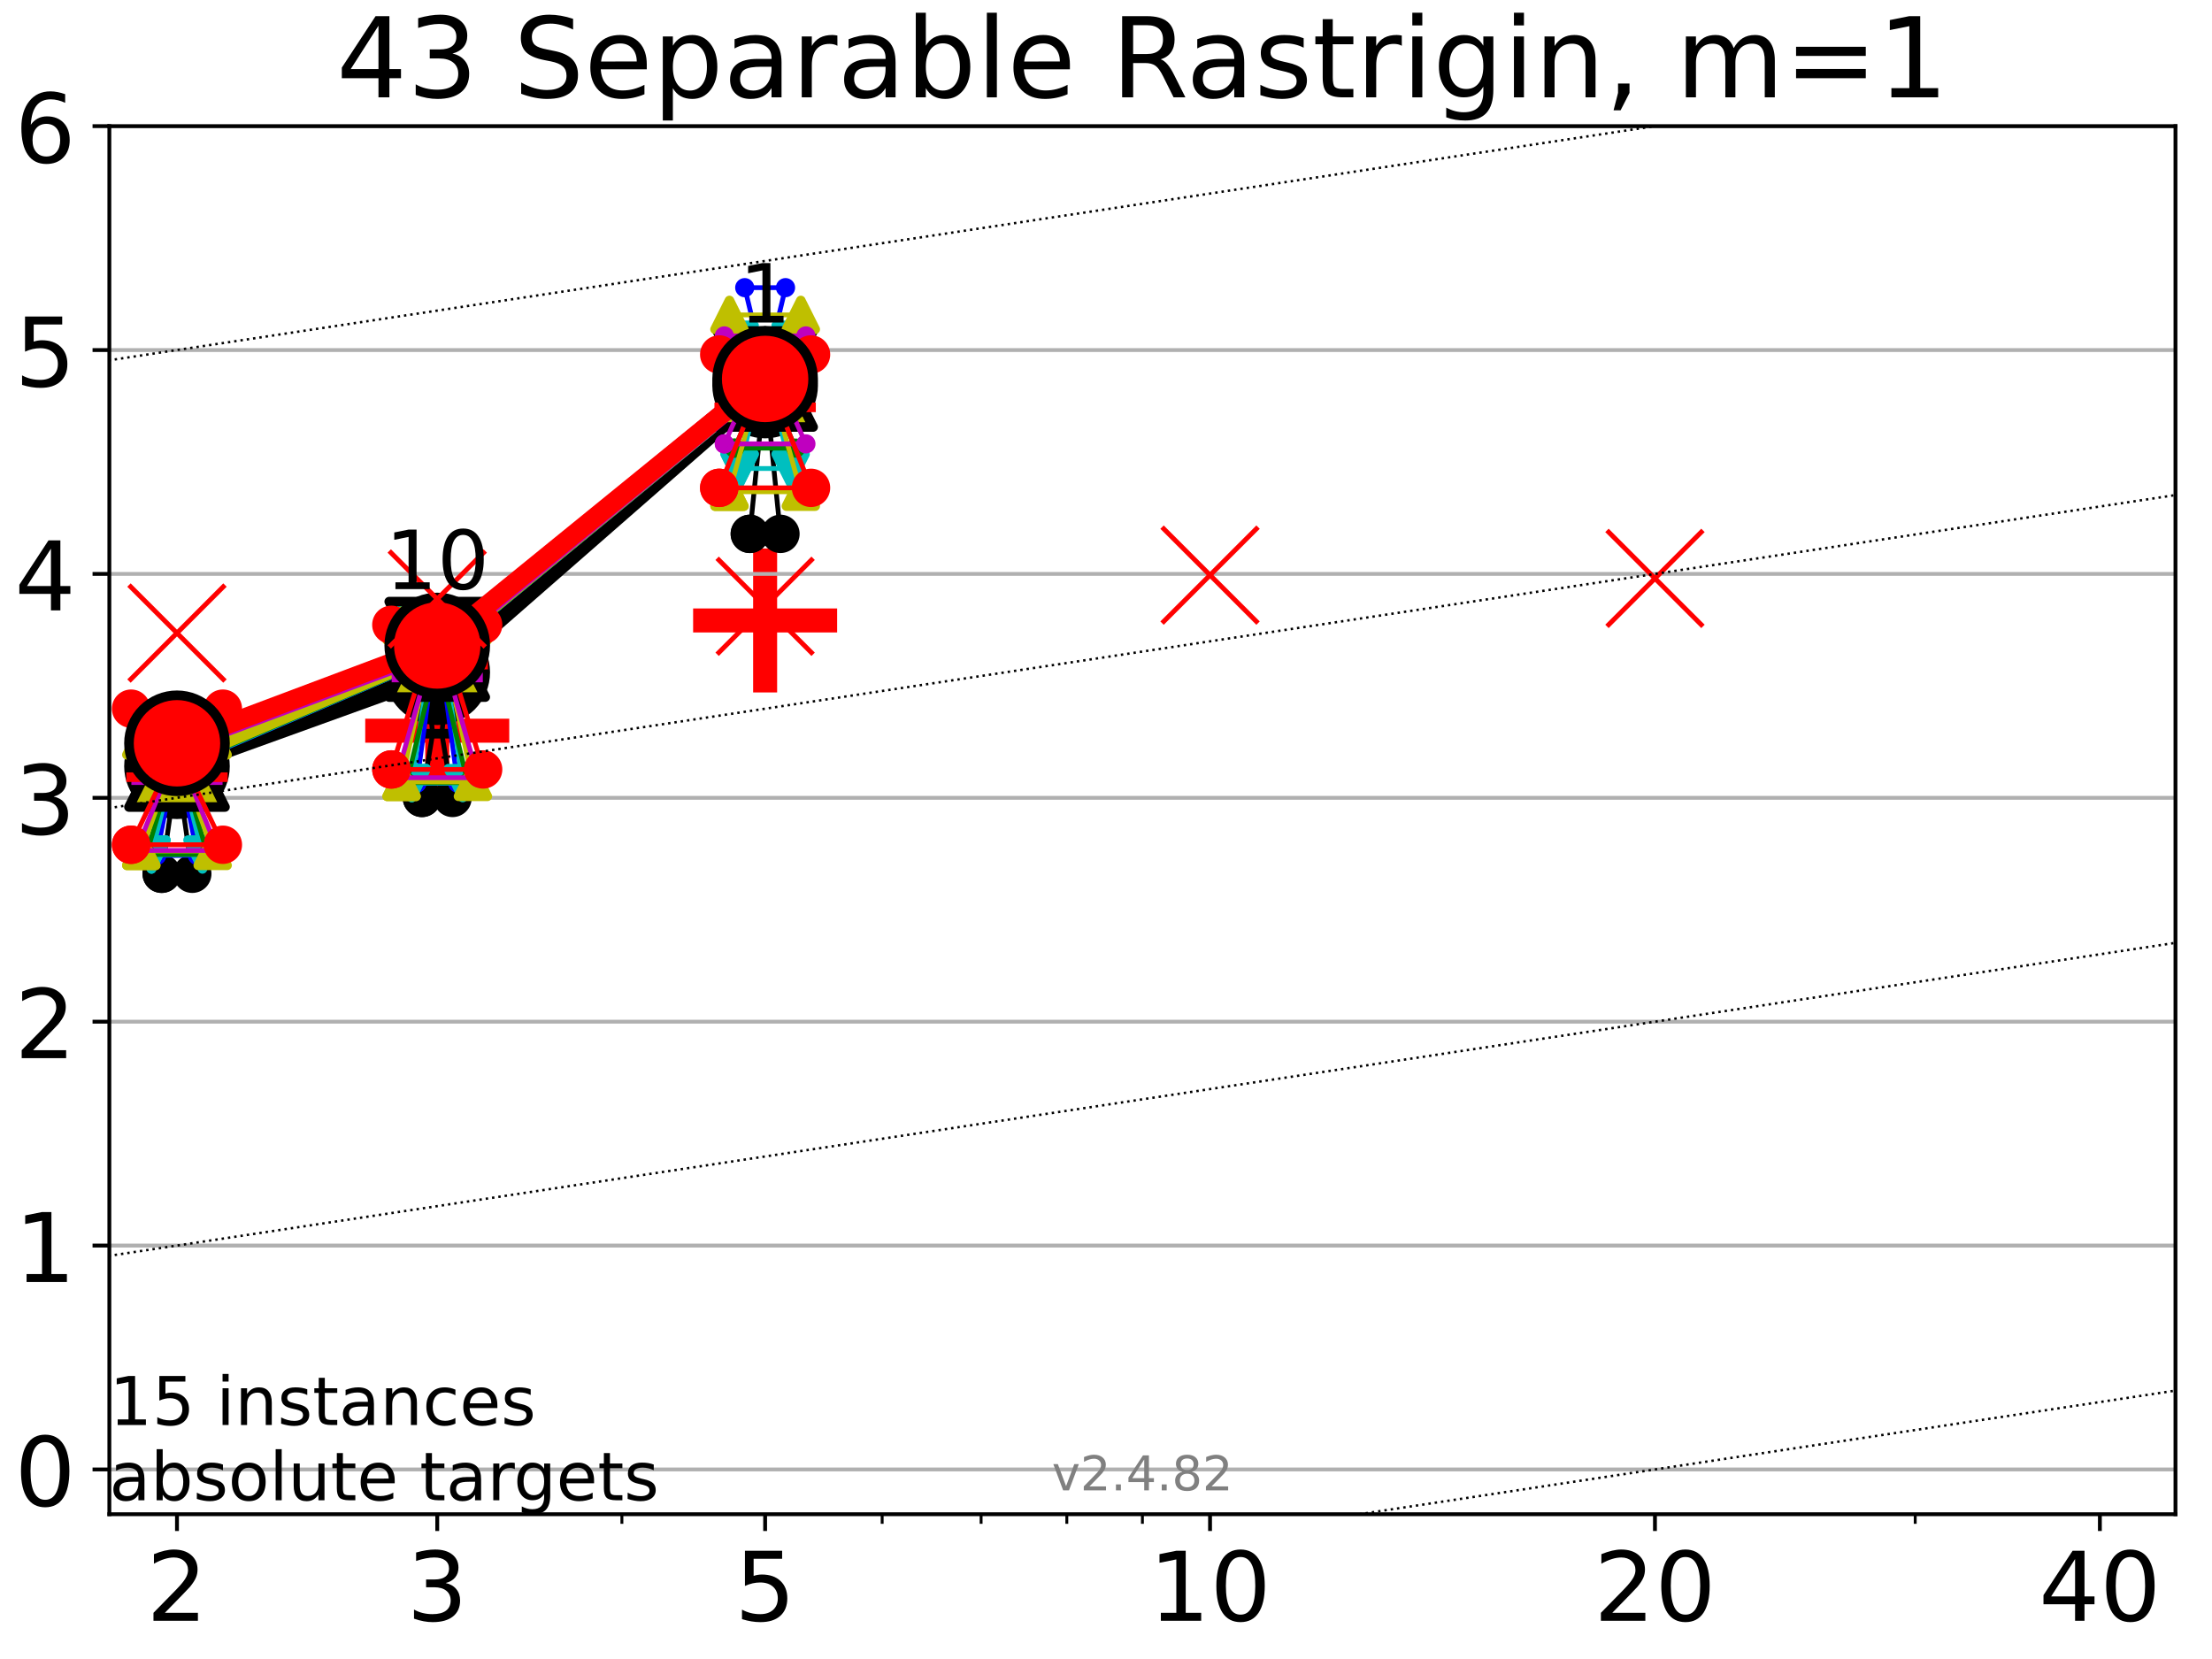 <?xml version="1.0" encoding="utf-8" standalone="no"?>
<!DOCTYPE svg PUBLIC "-//W3C//DTD SVG 1.1//EN"
  "http://www.w3.org/Graphics/SVG/1.1/DTD/svg11.dtd">
<!-- Created with matplotlib (https://matplotlib.org/) -->
<svg height="345.6pt" version="1.1" viewBox="0 0 460.8 345.6" width="460.8pt" xmlns="http://www.w3.org/2000/svg" xmlns:xlink="http://www.w3.org/1999/xlink">
 <defs>
  <style type="text/css">*{stroke-linecap:butt;stroke-linejoin:round;}</style>
 </defs>
 <g id="figure_1">
  <g id="patch_1">
   <path d="M 0 345.6 
L 460.8 345.6 
L 460.8 0 
L 0 0 
z
" style="fill:#ffffff;"/>
  </g>
  <g id="axes_1">
   <g id="patch_2">
    <path d="M 22.78 315.44 
L 453.192 315.44 
L 453.192 26.28 
L 22.78 26.28 
z
" style="fill:#ffffff;"/>
   </g>
   <g id="line2d_1">
    <defs>
     <path d="M -15 0 
L 15 0 
M 0 15 
L 0 -15 
" id="m3f3e67bc31" style="stroke:#ff0000;stroke-width:5;"/>
    </defs>
    <g clip-path="url(#p7e181ca36f)">
     <use style="fill:#ff0000;stroke:#ff0000;stroke-width:5;" x="91.085" xlink:href="#m3f3e67bc31" y="152.219"/>
    </g>
   </g>
   <g id="line2d_2">
    <g clip-path="url(#p7e181ca36f)">
     <use style="fill:#ff0000;stroke:#ff0000;stroke-width:5;" x="159.39" xlink:href="#m3f3e67bc31" y="129.25"/>
    </g>
   </g>
   <g id="matplotlib.axis_1">
    <g id="xtick_1">
     <g id="line2d_3">
      <defs>
       <path d="M 0 0 
L 0 3.5 
" id="mb17831357d" style="stroke:#000000;stroke-width:0.8;"/>
      </defs>
      <g>
       <use style="stroke:#000000;stroke-width:0.8;" x="36.868" xlink:href="#mb17831357d" y="315.44"/>
      </g>
     </g>
     <g id="text_1">
      <!-- 2 -->
      <g transform="translate(30.506 337.637)scale(0.2 -0.2)">
       <defs>
        <path d="M 19.188 8.297 
L 53.609 8.297 
L 53.609 0 
L 7.328 0 
L 7.328 8.297 
Q 12.938 14.109 22.625 23.891 
Q 32.328 33.688 34.812 36.531 
Q 39.547 41.844 41.422 45.531 
Q 43.312 49.219 43.312 52.781 
Q 43.312 58.594 39.234 62.25 
Q 35.156 65.922 28.609 65.922 
Q 23.969 65.922 18.812 64.312 
Q 13.672 62.703 7.812 59.422 
L 7.812 69.391 
Q 13.766 71.781 18.938 73 
Q 24.125 74.219 28.422 74.219 
Q 39.75 74.219 46.484 68.547 
Q 53.219 62.891 53.219 53.422 
Q 53.219 48.922 51.531 44.891 
Q 49.859 40.875 45.406 35.406 
Q 44.188 33.984 37.641 27.219 
Q 31.109 20.453 19.188 8.297 
z
" id="DejaVuSans-50"/>
       </defs>
       <use xlink:href="#DejaVuSans-50"/>
      </g>
     </g>
    </g>
    <g id="xtick_2">
     <g id="line2d_4">
      <g>
       <use style="stroke:#000000;stroke-width:0.8;" x="91.085" xlink:href="#mb17831357d" y="315.44"/>
      </g>
     </g>
     <g id="text_2">
      <!-- 3 -->
      <g transform="translate(84.723 337.637)scale(0.2 -0.2)">
       <defs>
        <path d="M 40.578 39.312 
Q 47.656 37.797 51.625 33 
Q 55.609 28.219 55.609 21.188 
Q 55.609 10.406 48.188 4.484 
Q 40.766 -1.422 27.094 -1.422 
Q 22.516 -1.422 17.656 -0.516 
Q 12.797 0.391 7.625 2.203 
L 7.625 11.719 
Q 11.719 9.328 16.594 8.109 
Q 21.484 6.891 26.812 6.891 
Q 36.078 6.891 40.938 10.547 
Q 45.797 14.203 45.797 21.188 
Q 45.797 27.641 41.281 31.266 
Q 36.766 34.906 28.719 34.906 
L 20.219 34.906 
L 20.219 43.016 
L 29.109 43.016 
Q 36.375 43.016 40.234 45.922 
Q 44.094 48.828 44.094 54.297 
Q 44.094 59.906 40.109 62.906 
Q 36.141 65.922 28.719 65.922 
Q 24.656 65.922 20.016 65.031 
Q 15.375 64.156 9.812 62.312 
L 9.812 71.094 
Q 15.438 72.656 20.344 73.438 
Q 25.25 74.219 29.594 74.219 
Q 40.828 74.219 47.359 69.109 
Q 53.906 64.016 53.906 55.328 
Q 53.906 49.266 50.438 45.094 
Q 46.969 40.922 40.578 39.312 
z
" id="DejaVuSans-51"/>
       </defs>
       <use xlink:href="#DejaVuSans-51"/>
      </g>
     </g>
    </g>
    <g id="xtick_3">
     <g id="line2d_5">
      <g>
       <use style="stroke:#000000;stroke-width:0.8;" x="159.39" xlink:href="#mb17831357d" y="315.44"/>
      </g>
     </g>
     <g id="text_3">
      <!-- 5 -->
      <g transform="translate(153.028 337.637)scale(0.2 -0.2)">
       <defs>
        <path d="M 10.797 72.906 
L 49.516 72.906 
L 49.516 64.594 
L 19.828 64.594 
L 19.828 46.734 
Q 21.969 47.469 24.109 47.828 
Q 26.266 48.188 28.422 48.188 
Q 40.625 48.188 47.75 41.5 
Q 54.891 34.812 54.891 23.391 
Q 54.891 11.625 47.562 5.094 
Q 40.234 -1.422 26.906 -1.422 
Q 22.312 -1.422 17.547 -0.641 
Q 12.797 0.141 7.719 1.703 
L 7.719 11.625 
Q 12.109 9.234 16.797 8.062 
Q 21.484 6.891 26.703 6.891 
Q 35.156 6.891 40.078 11.328 
Q 45.016 15.766 45.016 23.391 
Q 45.016 31 40.078 35.438 
Q 35.156 39.891 26.703 39.891 
Q 22.75 39.891 18.812 39.016 
Q 14.891 38.141 10.797 36.281 
z
" id="DejaVuSans-53"/>
       </defs>
       <use xlink:href="#DejaVuSans-53"/>
      </g>
     </g>
    </g>
    <g id="xtick_4">
     <g id="line2d_6">
      <g>
       <use style="stroke:#000000;stroke-width:0.8;" x="252.074" xlink:href="#mb17831357d" y="315.44"/>
      </g>
     </g>
     <g id="text_4">
      <!-- 10 -->
      <g transform="translate(239.349 337.637)scale(0.2 -0.2)">
       <defs>
        <path d="M 12.406 8.297 
L 28.516 8.297 
L 28.516 63.922 
L 10.984 60.406 
L 10.984 69.391 
L 28.422 72.906 
L 38.281 72.906 
L 38.281 8.297 
L 54.391 8.297 
L 54.391 0 
L 12.406 0 
z
" id="DejaVuSans-49"/>
        <path d="M 31.781 66.406 
Q 24.172 66.406 20.328 58.906 
Q 16.5 51.422 16.5 36.375 
Q 16.5 21.391 20.328 13.891 
Q 24.172 6.391 31.781 6.391 
Q 39.453 6.391 43.281 13.891 
Q 47.125 21.391 47.125 36.375 
Q 47.125 51.422 43.281 58.906 
Q 39.453 66.406 31.781 66.406 
z
M 31.781 74.219 
Q 44.047 74.219 50.516 64.516 
Q 56.984 54.828 56.984 36.375 
Q 56.984 17.969 50.516 8.266 
Q 44.047 -1.422 31.781 -1.422 
Q 19.531 -1.422 13.062 8.266 
Q 6.594 17.969 6.594 36.375 
Q 6.594 54.828 13.062 64.516 
Q 19.531 74.219 31.781 74.219 
z
" id="DejaVuSans-48"/>
       </defs>
       <use xlink:href="#DejaVuSans-49"/>
       <use x="63.623" xlink:href="#DejaVuSans-48"/>
      </g>
     </g>
    </g>
    <g id="xtick_5">
     <g id="line2d_7">
      <g>
       <use style="stroke:#000000;stroke-width:0.8;" x="344.758" xlink:href="#mb17831357d" y="315.44"/>
      </g>
     </g>
     <g id="text_5">
      <!-- 20 -->
      <g transform="translate(332.033 337.637)scale(0.2 -0.2)">
       <use xlink:href="#DejaVuSans-50"/>
       <use x="63.623" xlink:href="#DejaVuSans-48"/>
      </g>
     </g>
    </g>
    <g id="xtick_6">
     <g id="line2d_8">
      <g>
       <use style="stroke:#000000;stroke-width:0.8;" x="437.443" xlink:href="#mb17831357d" y="315.44"/>
      </g>
     </g>
     <g id="text_6">
      <!-- 40 -->
      <g transform="translate(424.718 337.637)scale(0.2 -0.2)">
       <defs>
        <path d="M 37.797 64.312 
L 12.891 25.391 
L 37.797 25.391 
z
M 35.203 72.906 
L 47.609 72.906 
L 47.609 25.391 
L 58.016 25.391 
L 58.016 17.188 
L 47.609 17.188 
L 47.609 0 
L 37.797 0 
L 37.797 17.188 
L 4.891 17.188 
L 4.891 26.703 
z
" id="DejaVuSans-52"/>
       </defs>
       <use xlink:href="#DejaVuSans-52"/>
       <use x="63.623" xlink:href="#DejaVuSans-48"/>
      </g>
     </g>
    </g>
    <g id="xtick_7">
     <g id="line2d_9">
      <defs>
       <path d="M 0 0 
L 0 2 
" id="m42ad4152fe" style="stroke:#000000;stroke-width:0.6;"/>
      </defs>
      <g>
       <use style="stroke:#000000;stroke-width:0.6;" x="129.552" xlink:href="#m42ad4152fe" y="315.44"/>
      </g>
     </g>
    </g>
    <g id="xtick_8">
     <g id="line2d_10">
      <g>
       <use style="stroke:#000000;stroke-width:0.6;" x="183.769" xlink:href="#m42ad4152fe" y="315.44"/>
      </g>
     </g>
    </g>
    <g id="xtick_9">
     <g id="line2d_11">
      <g>
       <use style="stroke:#000000;stroke-width:0.6;" x="204.381" xlink:href="#m42ad4152fe" y="315.44"/>
      </g>
     </g>
    </g>
    <g id="xtick_10">
     <g id="line2d_12">
      <g>
       <use style="stroke:#000000;stroke-width:0.6;" x="222.237" xlink:href="#m42ad4152fe" y="315.44"/>
      </g>
     </g>
    </g>
    <g id="xtick_11">
     <g id="line2d_13">
      <g>
       <use style="stroke:#000000;stroke-width:0.6;" x="237.986" xlink:href="#m42ad4152fe" y="315.44"/>
      </g>
     </g>
    </g>
    <g id="xtick_12">
     <g id="line2d_14">
      <g>
       <use style="stroke:#000000;stroke-width:0.6;" x="398.975" xlink:href="#m42ad4152fe" y="315.44"/>
      </g>
     </g>
    </g>
   </g>
   <g id="matplotlib.axis_2">
    <g id="ytick_1">
     <g id="line2d_15">
      <path clip-path="url(#p7e181ca36f)" d="M 22.78 306.112 
L 453.192 306.112 
" style="fill:none;stroke:#b0b0b0;stroke-linecap:square;stroke-width:0.8;"/>
     </g>
     <g id="line2d_16">
      <defs>
       <path d="M 0 0 
L -3.5 0 
" id="m422e6d3741" style="stroke:#000000;stroke-width:0.8;"/>
      </defs>
      <g>
       <use style="stroke:#000000;stroke-width:0.8;" x="22.78" xlink:href="#m422e6d3741" y="306.112"/>
      </g>
     </g>
     <g id="text_7">
      <!-- 0 -->
      <g transform="translate(3.055 313.711)scale(0.2 -0.2)">
       <use xlink:href="#DejaVuSans-48"/>
      </g>
     </g>
    </g>
    <g id="ytick_2">
     <g id="line2d_17">
      <path clip-path="url(#p7e181ca36f)" d="M 22.78 259.474 
L 453.192 259.474 
" style="fill:none;stroke:#b0b0b0;stroke-linecap:square;stroke-width:0.8;"/>
     </g>
     <g id="line2d_18">
      <g>
       <use style="stroke:#000000;stroke-width:0.8;" x="22.78" xlink:href="#m422e6d3741" y="259.474"/>
      </g>
     </g>
     <g id="text_8">
      <!-- 1 -->
      <g transform="translate(3.055 267.072)scale(0.2 -0.2)">
       <use xlink:href="#DejaVuSans-49"/>
      </g>
     </g>
    </g>
    <g id="ytick_3">
     <g id="line2d_19">
      <path clip-path="url(#p7e181ca36f)" d="M 22.78 212.835 
L 453.192 212.835 
" style="fill:none;stroke:#b0b0b0;stroke-linecap:square;stroke-width:0.8;"/>
     </g>
     <g id="line2d_20">
      <g>
       <use style="stroke:#000000;stroke-width:0.8;" x="22.78" xlink:href="#m422e6d3741" y="212.835"/>
      </g>
     </g>
     <g id="text_9">
      <!-- 2 -->
      <g transform="translate(3.055 220.433)scale(0.2 -0.2)">
       <use xlink:href="#DejaVuSans-50"/>
      </g>
     </g>
    </g>
    <g id="ytick_4">
     <g id="line2d_21">
      <path clip-path="url(#p7e181ca36f)" d="M 22.78 166.196 
L 453.192 166.196 
" style="fill:none;stroke:#b0b0b0;stroke-linecap:square;stroke-width:0.8;"/>
     </g>
     <g id="line2d_22">
      <g>
       <use style="stroke:#000000;stroke-width:0.8;" x="22.78" xlink:href="#m422e6d3741" y="166.196"/>
      </g>
     </g>
     <g id="text_10">
      <!-- 3 -->
      <g transform="translate(3.055 173.795)scale(0.2 -0.2)">
       <use xlink:href="#DejaVuSans-51"/>
      </g>
     </g>
    </g>
    <g id="ytick_5">
     <g id="line2d_23">
      <path clip-path="url(#p7e181ca36f)" d="M 22.78 119.557 
L 453.192 119.557 
" style="fill:none;stroke:#b0b0b0;stroke-linecap:square;stroke-width:0.8;"/>
     </g>
     <g id="line2d_24">
      <g>
       <use style="stroke:#000000;stroke-width:0.8;" x="22.78" xlink:href="#m422e6d3741" y="119.557"/>
      </g>
     </g>
     <g id="text_11">
      <!-- 4 -->
      <g transform="translate(3.055 127.156)scale(0.2 -0.2)">
       <use xlink:href="#DejaVuSans-52"/>
      </g>
     </g>
    </g>
    <g id="ytick_6">
     <g id="line2d_25">
      <path clip-path="url(#p7e181ca36f)" d="M 22.78 72.919 
L 453.192 72.919 
" style="fill:none;stroke:#b0b0b0;stroke-linecap:square;stroke-width:0.8;"/>
     </g>
     <g id="line2d_26">
      <g>
       <use style="stroke:#000000;stroke-width:0.8;" x="22.78" xlink:href="#m422e6d3741" y="72.919"/>
      </g>
     </g>
     <g id="text_12">
      <!-- 5 -->
      <g transform="translate(3.055 80.517)scale(0.2 -0.2)">
       <use xlink:href="#DejaVuSans-53"/>
      </g>
     </g>
    </g>
    <g id="ytick_7">
     <g id="line2d_27">
      <path clip-path="url(#p7e181ca36f)" d="M 22.78 26.28 
L 453.192 26.28 
" style="fill:none;stroke:#b0b0b0;stroke-linecap:square;stroke-width:0.8;"/>
     </g>
     <g id="line2d_28">
      <g>
       <use style="stroke:#000000;stroke-width:0.8;" x="22.78" xlink:href="#m422e6d3741" y="26.28"/>
      </g>
     </g>
     <g id="text_13">
      <!-- 6 -->
      <g transform="translate(3.055 33.878)scale(0.2 -0.2)">
       <defs>
        <path d="M 33.016 40.375 
Q 26.375 40.375 22.484 35.828 
Q 18.609 31.297 18.609 23.391 
Q 18.609 15.531 22.484 10.953 
Q 26.375 6.391 33.016 6.391 
Q 39.656 6.391 43.531 10.953 
Q 47.406 15.531 47.406 23.391 
Q 47.406 31.297 43.531 35.828 
Q 39.656 40.375 33.016 40.375 
z
M 52.594 71.297 
L 52.594 62.312 
Q 48.875 64.062 45.094 64.984 
Q 41.312 65.922 37.594 65.922 
Q 27.828 65.922 22.672 59.328 
Q 17.531 52.734 16.797 39.406 
Q 19.672 43.656 24.016 45.922 
Q 28.375 48.188 33.594 48.188 
Q 44.578 48.188 50.953 41.516 
Q 57.328 34.859 57.328 23.391 
Q 57.328 12.156 50.688 5.359 
Q 44.047 -1.422 33.016 -1.422 
Q 20.359 -1.422 13.672 8.266 
Q 6.984 17.969 6.984 36.375 
Q 6.984 53.656 15.188 63.938 
Q 23.391 74.219 37.203 74.219 
Q 40.922 74.219 44.703 73.484 
Q 48.484 72.75 52.594 71.297 
z
" id="DejaVuSans-54"/>
       </defs>
       <use xlink:href="#DejaVuSans-54"/>
      </g>
     </g>
    </g>
   </g>
   <g id="line2d_29">
    <path clip-path="url(#p7e181ca36f)" d="M 33.682 182.018 
L 35.912 166.564 
L 33.682 154.631 
L 40.054 154.631 
L 37.824 166.564 
L 40.054 182.018 
L 33.682 182.018 
" style="fill:none;stroke:#000000;stroke-linecap:square;"/>
   </g>
   <g id="line2d_30">
    <path clip-path="url(#p7e181ca36f)" d="M 33.682 182.018 
L 40.054 182.018 
L 40.054 154.631 
L 33.682 154.631 
L 33.682 182.018 
" style="fill:none;"/>
    <defs>
     <path d="M 0 3 
C 0.796 3 1.559 2.684 2.121 2.121 
C 2.684 1.559 3 0.796 3 0 
C 3 -0.796 2.684 -1.559 2.121 -2.121 
C 1.559 -2.684 0.796 -3 0 -3 
C -0.796 -3 -1.559 -2.684 -2.121 -2.121 
C -2.684 -1.559 -3 -0.796 -3 0 
C -3 0.796 -2.684 1.559 -2.121 2.121 
C -1.559 2.684 -0.796 3 0 3 
z
" id="me4b43edc56" style="stroke:#000000;stroke-width:2;"/>
    </defs>
    <g clip-path="url(#p7e181ca36f)">
     <use style="stroke:#000000;stroke-width:2;" x="33.682" xlink:href="#me4b43edc56" y="182.018"/>
     <use style="stroke:#000000;stroke-width:2;" x="40.054" xlink:href="#me4b43edc56" y="182.018"/>
     <use style="stroke:#000000;stroke-width:2;" x="40.054" xlink:href="#me4b43edc56" y="154.631"/>
     <use style="stroke:#000000;stroke-width:2;" x="33.682" xlink:href="#me4b43edc56" y="154.631"/>
     <use style="stroke:#000000;stroke-width:2;" x="33.682" xlink:href="#me4b43edc56" y="182.018"/>
    </g>
   </g>
   <g id="line2d_31">
    <path clip-path="url(#p7e181ca36f)" d="M 33.682 166.564 
L 40.054 166.564 
" style="fill:none;stroke:#000000;stroke-linecap:square;stroke-width:2;"/>
   </g>
   <g id="line2d_32">
    <path clip-path="url(#p7e181ca36f)" d="M 87.899 166.221 
L 90.129 152.847 
L 87.899 130.561 
L 94.271 130.561 
L 92.041 152.847 
L 94.271 166.221 
L 87.899 166.221 
" style="fill:none;stroke:#000000;stroke-linecap:square;"/>
   </g>
   <g id="line2d_33">
    <path clip-path="url(#p7e181ca36f)" d="M 87.899 166.221 
L 94.271 166.221 
L 94.271 130.561 
L 87.899 130.561 
L 87.899 166.221 
" style="fill:none;"/>
    <g clip-path="url(#p7e181ca36f)">
     <use style="stroke:#000000;stroke-width:2;" x="87.899" xlink:href="#me4b43edc56" y="166.221"/>
     <use style="stroke:#000000;stroke-width:2;" x="94.271" xlink:href="#me4b43edc56" y="166.221"/>
     <use style="stroke:#000000;stroke-width:2;" x="94.271" xlink:href="#me4b43edc56" y="130.561"/>
     <use style="stroke:#000000;stroke-width:2;" x="87.899" xlink:href="#me4b43edc56" y="130.561"/>
     <use style="stroke:#000000;stroke-width:2;" x="87.899" xlink:href="#me4b43edc56" y="166.221"/>
    </g>
   </g>
   <g id="line2d_34">
    <path clip-path="url(#p7e181ca36f)" d="M 87.899 152.847 
L 94.271 152.847 
" style="fill:none;stroke:#000000;stroke-linecap:square;stroke-width:2;"/>
   </g>
   <g id="line2d_35">
    <path clip-path="url(#p7e181ca36f)" d="M 156.204 111.215 
L 158.434 89.063 
L 156.204 72.978 
L 162.576 72.978 
L 160.346 89.063 
L 162.576 111.215 
L 156.204 111.215 
" style="fill:none;stroke:#000000;stroke-linecap:square;"/>
   </g>
   <g id="line2d_36">
    <path clip-path="url(#p7e181ca36f)" d="M 156.204 111.215 
L 162.576 111.215 
L 162.576 72.978 
L 156.204 72.978 
L 156.204 111.215 
" style="fill:none;"/>
    <g clip-path="url(#p7e181ca36f)">
     <use style="stroke:#000000;stroke-width:2;" x="156.204" xlink:href="#me4b43edc56" y="111.215"/>
     <use style="stroke:#000000;stroke-width:2;" x="162.576" xlink:href="#me4b43edc56" y="111.215"/>
     <use style="stroke:#000000;stroke-width:2;" x="162.576" xlink:href="#me4b43edc56" y="72.978"/>
     <use style="stroke:#000000;stroke-width:2;" x="156.204" xlink:href="#me4b43edc56" y="72.978"/>
     <use style="stroke:#000000;stroke-width:2;" x="156.204" xlink:href="#me4b43edc56" y="111.215"/>
    </g>
   </g>
   <g id="line2d_37">
    <path clip-path="url(#p7e181ca36f)" d="M 156.204 89.063 
L 162.576 89.063 
" style="fill:none;stroke:#000000;stroke-linecap:square;stroke-width:2;"/>
   </g>
   <g id="line2d_38">
    <path clip-path="url(#p7e181ca36f)" d="M 36.868 159.623 
L 91.085 140.043 
" style="fill:none;stroke:#000000;stroke-linecap:square;stroke-width:4;"/>
   </g>
   <g id="line2d_39">
    <path clip-path="url(#p7e181ca36f)" d="M 91.085 140.043 
L 159.39 80.311 
" style="fill:none;stroke:#000000;stroke-linecap:square;stroke-width:4;"/>
   </g>
   <g id="line2d_40">
    <path clip-path="url(#p7e181ca36f)" d="M 36.868 159.623 
L 91.085 140.043 
L 159.39 80.311 
" style="fill:none;"/>
    <defs>
     <path d="M 0 10 
C 2.652 10 5.196 8.946 7.071 7.071 
C 8.946 5.196 10 2.652 10 0 
C 10 -2.652 8.946 -5.196 7.071 -7.071 
C 5.196 -8.946 2.652 -10 0 -10 
C -2.652 -10 -5.196 -8.946 -7.071 -7.071 
C -8.946 -5.196 -10 -2.652 -10 0 
C -10 2.652 -8.946 5.196 -7.071 7.071 
C -5.196 8.946 -2.652 10 0 10 
z
" id="mb2c1ec0b5e" style="stroke:#000000;stroke-width:2;"/>
    </defs>
    <g clip-path="url(#p7e181ca36f)">
     <use style="stroke:#000000;stroke-width:2;" x="36.868" xlink:href="#mb2c1ec0b5e" y="159.623"/>
     <use style="stroke:#000000;stroke-width:2;" x="91.085" xlink:href="#mb2c1ec0b5e" y="140.043"/>
     <use style="stroke:#000000;stroke-width:2;" x="159.39" xlink:href="#mb2c1ec0b5e" y="80.311"/>
    </g>
   </g>
   <g id="line2d_41">
    <path clip-path="url(#p7e181ca36f)" d="M 32.62 178.209 
L 35.594 163.059 
L 32.62 154.591 
L 41.116 154.591 
L 38.143 163.059 
L 41.116 178.209 
L 32.62 178.209 
" style="fill:none;stroke:#0000ff;stroke-linecap:square;"/>
   </g>
   <g id="line2d_42">
    <path clip-path="url(#p7e181ca36f)" d="M 32.62 178.209 
L 41.116 178.209 
L 41.116 154.591 
L 32.62 154.591 
L 32.62 178.209 
" style="fill:none;"/>
    <defs>
     <path d="M 0 1.5 
C 0.398 1.5 0.779 1.342 1.061 1.061 
C 1.342 0.779 1.5 0.398 1.5 0 
C 1.5 -0.398 1.342 -0.779 1.061 -1.061 
C 0.779 -1.342 0.398 -1.5 0 -1.5 
C -0.398 -1.5 -0.779 -1.342 -1.061 -1.061 
C -1.342 -0.779 -1.5 -0.398 -1.5 0 
C -1.5 0.398 -1.342 0.779 -1.061 1.061 
C -0.779 1.342 -0.398 1.5 0 1.5 
z
" id="m53aa9af427" style="stroke:#0000ff;"/>
    </defs>
    <g clip-path="url(#p7e181ca36f)">
     <use style="fill:#0000ff;stroke:#0000ff;" x="32.62" xlink:href="#m53aa9af427" y="178.209"/>
     <use style="fill:#0000ff;stroke:#0000ff;" x="41.116" xlink:href="#m53aa9af427" y="178.209"/>
     <use style="fill:#0000ff;stroke:#0000ff;" x="41.116" xlink:href="#m53aa9af427" y="154.591"/>
     <use style="fill:#0000ff;stroke:#0000ff;" x="32.62" xlink:href="#m53aa9af427" y="154.591"/>
     <use style="fill:#0000ff;stroke:#0000ff;" x="32.62" xlink:href="#m53aa9af427" y="178.209"/>
    </g>
   </g>
   <g id="line2d_43">
    <path clip-path="url(#p7e181ca36f)" d="M 32.62 163.059 
L 41.116 163.059 
" style="fill:none;stroke:#0000ff;stroke-linecap:square;stroke-width:2;"/>
   </g>
   <g id="line2d_44">
    <path clip-path="url(#p7e181ca36f)" d="M 86.837 163.136 
L 89.811 140.953 
L 86.837 129.845 
L 95.333 129.845 
L 92.359 140.953 
L 95.333 163.136 
L 86.837 163.136 
" style="fill:none;stroke:#0000ff;stroke-linecap:square;"/>
   </g>
   <g id="line2d_45">
    <path clip-path="url(#p7e181ca36f)" d="M 86.837 163.136 
L 95.333 163.136 
L 95.333 129.845 
L 86.837 129.845 
L 86.837 163.136 
" style="fill:none;"/>
    <g clip-path="url(#p7e181ca36f)">
     <use style="fill:#0000ff;stroke:#0000ff;" x="86.837" xlink:href="#m53aa9af427" y="163.136"/>
     <use style="fill:#0000ff;stroke:#0000ff;" x="95.333" xlink:href="#m53aa9af427" y="163.136"/>
     <use style="fill:#0000ff;stroke:#0000ff;" x="95.333" xlink:href="#m53aa9af427" y="129.845"/>
     <use style="fill:#0000ff;stroke:#0000ff;" x="86.837" xlink:href="#m53aa9af427" y="129.845"/>
     <use style="fill:#0000ff;stroke:#0000ff;" x="86.837" xlink:href="#m53aa9af427" y="163.136"/>
    </g>
   </g>
   <g id="line2d_46">
    <path clip-path="url(#p7e181ca36f)" d="M 86.837 140.953 
L 95.333 140.953 
" style="fill:none;stroke:#0000ff;stroke-linecap:square;stroke-width:2;"/>
   </g>
   <g id="line2d_47">
    <path clip-path="url(#p7e181ca36f)" d="M 155.142 81.41 
L 158.116 72.291 
L 155.142 59.922 
L 163.638 59.922 
L 160.665 72.291 
L 163.638 81.41 
L 155.142 81.41 
" style="fill:none;stroke:#0000ff;stroke-linecap:square;"/>
   </g>
   <g id="line2d_48">
    <path clip-path="url(#p7e181ca36f)" d="M 155.142 81.41 
L 163.638 81.41 
L 163.638 59.922 
L 155.142 59.922 
L 155.142 81.41 
" style="fill:none;"/>
    <g clip-path="url(#p7e181ca36f)">
     <use style="fill:#0000ff;stroke:#0000ff;" x="155.142" xlink:href="#m53aa9af427" y="81.41"/>
     <use style="fill:#0000ff;stroke:#0000ff;" x="163.638" xlink:href="#m53aa9af427" y="81.41"/>
     <use style="fill:#0000ff;stroke:#0000ff;" x="163.638" xlink:href="#m53aa9af427" y="59.922"/>
     <use style="fill:#0000ff;stroke:#0000ff;" x="155.142" xlink:href="#m53aa9af427" y="59.922"/>
     <use style="fill:#0000ff;stroke:#0000ff;" x="155.142" xlink:href="#m53aa9af427" y="81.41"/>
    </g>
   </g>
   <g id="line2d_49">
    <path clip-path="url(#p7e181ca36f)" d="M 155.142 72.291 
L 163.638 72.291 
" style="fill:none;stroke:#0000ff;stroke-linecap:square;stroke-width:2;"/>
   </g>
   <g id="line2d_50">
    <path clip-path="url(#p7e181ca36f)" d="M 36.868 158.5 
L 91.085 135.348 
" style="fill:none;stroke:#0000ff;stroke-linecap:square;stroke-width:4;"/>
   </g>
   <g id="line2d_51">
    <path clip-path="url(#p7e181ca36f)" d="M 91.085 135.348 
L 159.39 78.957 
" style="fill:none;stroke:#0000ff;stroke-linecap:square;stroke-width:4;"/>
   </g>
   <g id="line2d_52">
    <path clip-path="url(#p7e181ca36f)" d="M 36.868 158.5 
L 91.085 135.348 
L 159.39 78.957 
" style="fill:none;"/>
    <defs>
     <path d="M 0 5 
C 1.326 5 2.598 4.473 3.536 3.536 
C 4.473 2.598 5 1.326 5 0 
C 5 -1.326 4.473 -2.598 3.536 -3.536 
C 2.598 -4.473 1.326 -5 0 -5 
C -1.326 -5 -2.598 -4.473 -3.536 -3.536 
C -4.473 -2.598 -5 -1.326 -5 0 
C -5 1.326 -4.473 2.598 -3.536 3.536 
C -2.598 4.473 -1.326 5 0 5 
z
" id="md46f93c0d8" style="stroke:#0000ff;"/>
    </defs>
    <g clip-path="url(#p7e181ca36f)">
     <use style="fill:#0000ff;stroke:#0000ff;" x="36.868" xlink:href="#md46f93c0d8" y="158.5"/>
     <use style="fill:#0000ff;stroke:#0000ff;" x="91.085" xlink:href="#md46f93c0d8" y="135.348"/>
     <use style="fill:#0000ff;stroke:#0000ff;" x="159.39" xlink:href="#md46f93c0d8" y="78.957"/>
    </g>
   </g>
   <g id="line2d_53">
    <path clip-path="url(#p7e181ca36f)" d="M 31.558 178.008 
L 35.275 162.999 
L 31.558 154.471 
L 42.178 154.471 
L 38.461 162.999 
L 42.178 178.008 
L 31.558 178.008 
" style="fill:none;stroke:#00bfbf;stroke-linecap:square;"/>
   </g>
   <g id="line2d_54">
    <path clip-path="url(#p7e181ca36f)" d="M 31.558 178.008 
L 42.178 178.008 
L 42.178 154.471 
L 31.558 154.471 
L 31.558 178.008 
" style="fill:none;"/>
    <defs>
     <path d="M -0 3 
L 3 -3 
L -3 -3 
z
" id="mcfdf88a425" style="stroke:#00bfbf;stroke-linejoin:miter;stroke-width:2;"/>
    </defs>
    <g clip-path="url(#p7e181ca36f)">
     <use style="fill:#00bfbf;stroke:#00bfbf;stroke-linejoin:miter;stroke-width:2;" x="31.558" xlink:href="#mcfdf88a425" y="178.008"/>
     <use style="fill:#00bfbf;stroke:#00bfbf;stroke-linejoin:miter;stroke-width:2;" x="42.178" xlink:href="#mcfdf88a425" y="178.008"/>
     <use style="fill:#00bfbf;stroke:#00bfbf;stroke-linejoin:miter;stroke-width:2;" x="42.178" xlink:href="#mcfdf88a425" y="154.471"/>
     <use style="fill:#00bfbf;stroke:#00bfbf;stroke-linejoin:miter;stroke-width:2;" x="31.558" xlink:href="#mcfdf88a425" y="154.471"/>
     <use style="fill:#00bfbf;stroke:#00bfbf;stroke-linejoin:miter;stroke-width:2;" x="31.558" xlink:href="#mcfdf88a425" y="178.008"/>
    </g>
   </g>
   <g id="line2d_55">
    <path clip-path="url(#p7e181ca36f)" d="M 31.558 162.999 
L 42.178 162.999 
" style="fill:none;stroke:#00bfbf;stroke-linecap:square;stroke-width:2;"/>
   </g>
   <g id="line2d_56">
    <path clip-path="url(#p7e181ca36f)" d="M 85.775 163.136 
L 89.492 138.166 
L 85.775 130.413 
L 96.395 130.413 
L 92.678 138.166 
L 96.395 163.136 
L 85.775 163.136 
" style="fill:none;stroke:#00bfbf;stroke-linecap:square;"/>
   </g>
   <g id="line2d_57">
    <path clip-path="url(#p7e181ca36f)" d="M 85.775 163.136 
L 96.395 163.136 
L 96.395 130.413 
L 85.775 130.413 
L 85.775 163.136 
" style="fill:none;"/>
    <g clip-path="url(#p7e181ca36f)">
     <use style="fill:#00bfbf;stroke:#00bfbf;stroke-linejoin:miter;stroke-width:2;" x="85.775" xlink:href="#mcfdf88a425" y="163.136"/>
     <use style="fill:#00bfbf;stroke:#00bfbf;stroke-linejoin:miter;stroke-width:2;" x="96.395" xlink:href="#mcfdf88a425" y="163.136"/>
     <use style="fill:#00bfbf;stroke:#00bfbf;stroke-linejoin:miter;stroke-width:2;" x="96.395" xlink:href="#mcfdf88a425" y="130.413"/>
     <use style="fill:#00bfbf;stroke:#00bfbf;stroke-linejoin:miter;stroke-width:2;" x="85.775" xlink:href="#mcfdf88a425" y="130.413"/>
     <use style="fill:#00bfbf;stroke:#00bfbf;stroke-linejoin:miter;stroke-width:2;" x="85.775" xlink:href="#mcfdf88a425" y="163.136"/>
    </g>
   </g>
   <g id="line2d_58">
    <path clip-path="url(#p7e181ca36f)" d="M 85.775 138.166 
L 96.395 138.166 
" style="fill:none;stroke:#00bfbf;stroke-linecap:square;stroke-width:2;"/>
   </g>
   <g id="line2d_59">
    <path clip-path="url(#p7e181ca36f)" d="M 154.08 97.599 
L 157.797 82.541 
L 154.08 70.778 
L 164.7 70.778 
L 160.983 82.541 
L 164.7 97.599 
L 154.08 97.599 
" style="fill:none;stroke:#00bfbf;stroke-linecap:square;"/>
   </g>
   <g id="line2d_60">
    <path clip-path="url(#p7e181ca36f)" d="M 154.08 97.599 
L 164.7 97.599 
L 164.7 70.778 
L 154.08 70.778 
L 154.08 97.599 
" style="fill:none;"/>
    <g clip-path="url(#p7e181ca36f)">
     <use style="fill:#00bfbf;stroke:#00bfbf;stroke-linejoin:miter;stroke-width:2;" x="154.08" xlink:href="#mcfdf88a425" y="97.599"/>
     <use style="fill:#00bfbf;stroke:#00bfbf;stroke-linejoin:miter;stroke-width:2;" x="164.7" xlink:href="#mcfdf88a425" y="97.599"/>
     <use style="fill:#00bfbf;stroke:#00bfbf;stroke-linejoin:miter;stroke-width:2;" x="164.7" xlink:href="#mcfdf88a425" y="70.778"/>
     <use style="fill:#00bfbf;stroke:#00bfbf;stroke-linejoin:miter;stroke-width:2;" x="154.08" xlink:href="#mcfdf88a425" y="70.778"/>
     <use style="fill:#00bfbf;stroke:#00bfbf;stroke-linejoin:miter;stroke-width:2;" x="154.08" xlink:href="#mcfdf88a425" y="97.599"/>
    </g>
   </g>
   <g id="line2d_61">
    <path clip-path="url(#p7e181ca36f)" d="M 154.08 82.541 
L 164.7 82.541 
" style="fill:none;stroke:#00bfbf;stroke-linecap:square;stroke-width:2;"/>
   </g>
   <g id="line2d_62">
    <path clip-path="url(#p7e181ca36f)" d="M 36.868 158.42 
L 91.085 135.325 
" style="fill:none;stroke:#00bfbf;stroke-linecap:square;stroke-width:4;"/>
   </g>
   <g id="line2d_63">
    <path clip-path="url(#p7e181ca36f)" d="M 91.085 135.325 
L 159.39 78.955 
" style="fill:none;stroke:#00bfbf;stroke-linecap:square;stroke-width:4;"/>
   </g>
   <g id="line2d_64">
    <path clip-path="url(#p7e181ca36f)" d="M 36.868 158.42 
L 91.085 135.325 
L 159.39 78.955 
" style="fill:none;"/>
    <defs>
     <path d="M -0 10 
L 10 -10 
L -10 -10 
z
" id="m5d5af40e0b" style="stroke:#000000;stroke-linejoin:miter;stroke-width:2;"/>
    </defs>
    <g clip-path="url(#p7e181ca36f)">
     <use style="fill:#00bfbf;stroke:#000000;stroke-linejoin:miter;stroke-width:2;" x="36.868" xlink:href="#m5d5af40e0b" y="158.42"/>
     <use style="fill:#00bfbf;stroke:#000000;stroke-linejoin:miter;stroke-width:2;" x="91.085" xlink:href="#m5d5af40e0b" y="135.325"/>
     <use style="fill:#00bfbf;stroke:#000000;stroke-linejoin:miter;stroke-width:2;" x="159.39" xlink:href="#m5d5af40e0b" y="78.955"/>
    </g>
   </g>
   <g id="line2d_65">
    <path clip-path="url(#p7e181ca36f)" d="M 30.496 177.995 
L 34.957 162.818 
L 30.496 154.398 
L 43.24 154.398 
L 38.78 162.818 
L 43.24 177.995 
L 30.496 177.995 
" style="fill:none;stroke:#008000;stroke-linecap:square;"/>
   </g>
   <g id="line2d_66">
    <path clip-path="url(#p7e181ca36f)" d="M 30.496 177.995 
L 43.24 177.995 
L 43.24 154.398 
L 30.496 154.398 
L 30.496 177.995 
" style="fill:none;"/>
    <defs>
     <path d="M 0 1.5 
C 0.398 1.5 0.779 1.342 1.061 1.061 
C 1.342 0.779 1.5 0.398 1.5 0 
C 1.5 -0.398 1.342 -0.779 1.061 -1.061 
C 0.779 -1.342 0.398 -1.5 0 -1.5 
C -0.398 -1.5 -0.779 -1.342 -1.061 -1.061 
C -1.342 -0.779 -1.5 -0.398 -1.5 0 
C -1.5 0.398 -1.342 0.779 -1.061 1.061 
C -0.779 1.342 -0.398 1.5 0 1.5 
z
" id="me55616b13f" style="stroke:#008000;"/>
    </defs>
    <g clip-path="url(#p7e181ca36f)">
     <use style="fill:#008000;stroke:#008000;" x="30.496" xlink:href="#me55616b13f" y="177.995"/>
     <use style="fill:#008000;stroke:#008000;" x="43.24" xlink:href="#me55616b13f" y="177.995"/>
     <use style="fill:#008000;stroke:#008000;" x="43.24" xlink:href="#me55616b13f" y="154.398"/>
     <use style="fill:#008000;stroke:#008000;" x="30.496" xlink:href="#me55616b13f" y="154.398"/>
     <use style="fill:#008000;stroke:#008000;" x="30.496" xlink:href="#me55616b13f" y="177.995"/>
    </g>
   </g>
   <g id="line2d_67">
    <path clip-path="url(#p7e181ca36f)" d="M 30.496 162.818 
L 43.24 162.818 
" style="fill:none;stroke:#008000;stroke-linecap:square;stroke-width:2;"/>
   </g>
   <g id="line2d_68">
    <path clip-path="url(#p7e181ca36f)" d="M 84.713 163.033 
L 89.173 144.696 
L 84.713 130.528 
L 97.457 130.528 
L 92.997 144.696 
L 97.457 163.033 
L 84.713 163.033 
" style="fill:none;stroke:#008000;stroke-linecap:square;"/>
   </g>
   <g id="line2d_69">
    <path clip-path="url(#p7e181ca36f)" d="M 84.713 163.033 
L 97.457 163.033 
L 97.457 130.528 
L 84.713 130.528 
L 84.713 163.033 
" style="fill:none;"/>
    <g clip-path="url(#p7e181ca36f)">
     <use style="fill:#008000;stroke:#008000;" x="84.713" xlink:href="#me55616b13f" y="163.033"/>
     <use style="fill:#008000;stroke:#008000;" x="97.457" xlink:href="#me55616b13f" y="163.033"/>
     <use style="fill:#008000;stroke:#008000;" x="97.457" xlink:href="#me55616b13f" y="130.528"/>
     <use style="fill:#008000;stroke:#008000;" x="84.713" xlink:href="#me55616b13f" y="130.528"/>
     <use style="fill:#008000;stroke:#008000;" x="84.713" xlink:href="#me55616b13f" y="163.033"/>
    </g>
   </g>
   <g id="line2d_70">
    <path clip-path="url(#p7e181ca36f)" d="M 84.713 144.696 
L 97.457 144.696 
" style="fill:none;stroke:#008000;stroke-linecap:square;stroke-width:2;"/>
   </g>
   <g id="line2d_71">
    <path clip-path="url(#p7e181ca36f)" d="M 153.018 93.351 
L 157.478 83.314 
L 153.018 75.934 
L 165.762 75.934 
L 161.302 83.314 
L 165.762 93.351 
L 153.018 93.351 
" style="fill:none;stroke:#008000;stroke-linecap:square;"/>
   </g>
   <g id="line2d_72">
    <path clip-path="url(#p7e181ca36f)" d="M 153.018 93.351 
L 165.762 93.351 
L 165.762 75.934 
L 153.018 75.934 
L 153.018 93.351 
" style="fill:none;"/>
    <g clip-path="url(#p7e181ca36f)">
     <use style="fill:#008000;stroke:#008000;" x="153.018" xlink:href="#me55616b13f" y="93.351"/>
     <use style="fill:#008000;stroke:#008000;" x="165.762" xlink:href="#me55616b13f" y="93.351"/>
     <use style="fill:#008000;stroke:#008000;" x="165.762" xlink:href="#me55616b13f" y="75.934"/>
     <use style="fill:#008000;stroke:#008000;" x="153.018" xlink:href="#me55616b13f" y="75.934"/>
     <use style="fill:#008000;stroke:#008000;" x="153.018" xlink:href="#me55616b13f" y="93.351"/>
    </g>
   </g>
   <g id="line2d_73">
    <path clip-path="url(#p7e181ca36f)" d="M 153.018 83.314 
L 165.762 83.314 
" style="fill:none;stroke:#008000;stroke-linecap:square;stroke-width:2;"/>
   </g>
   <g id="line2d_74">
    <path clip-path="url(#p7e181ca36f)" d="M 36.868 158.284 
L 91.085 135.283 
" style="fill:none;stroke:#008000;stroke-linecap:square;stroke-width:4;"/>
   </g>
   <g id="line2d_75">
    <path clip-path="url(#p7e181ca36f)" d="M 91.085 135.283 
L 159.39 78.954 
" style="fill:none;stroke:#008000;stroke-linecap:square;stroke-width:4;"/>
   </g>
   <g id="line2d_76">
    <path clip-path="url(#p7e181ca36f)" d="M 36.868 158.284 
L 91.085 135.283 
L 159.39 78.954 
" style="fill:none;"/>
    <defs>
     <path d="M 0 5 
C 1.326 5 2.598 4.473 3.536 3.536 
C 4.473 2.598 5 1.326 5 0 
C 5 -1.326 4.473 -2.598 3.536 -3.536 
C 2.598 -4.473 1.326 -5 0 -5 
C -1.326 -5 -2.598 -4.473 -3.536 -3.536 
C -4.473 -2.598 -5 -1.326 -5 0 
C -5 1.326 -4.473 2.598 -3.536 3.536 
C -2.598 4.473 -1.326 5 0 5 
z
" id="mecd5bead01" style="stroke:#008000;"/>
    </defs>
    <g clip-path="url(#p7e181ca36f)">
     <use style="fill:#008000;stroke:#008000;" x="36.868" xlink:href="#mecd5bead01" y="158.284"/>
     <use style="fill:#008000;stroke:#008000;" x="91.085" xlink:href="#mecd5bead01" y="135.283"/>
     <use style="fill:#008000;stroke:#008000;" x="159.39" xlink:href="#mecd5bead01" y="78.954"/>
    </g>
   </g>
   <g id="line2d_77">
    <path clip-path="url(#p7e181ca36f)" d="M 29.434 177.265 
L 34.638 162.818 
L 29.434 154.236 
L 44.303 154.236 
L 39.099 162.818 
L 44.303 177.265 
L 29.434 177.265 
" style="fill:none;stroke:#bfbf00;stroke-linecap:square;"/>
   </g>
   <g id="line2d_78">
    <path clip-path="url(#p7e181ca36f)" d="M 29.434 177.265 
L 44.303 177.265 
L 44.303 154.236 
L 29.434 154.236 
L 29.434 177.265 
" style="fill:none;"/>
    <defs>
     <path d="M 0 -3 
L -3 3 
L 3 3 
z
" id="mb55d352102" style="stroke:#bfbf00;stroke-linejoin:miter;stroke-width:2;"/>
    </defs>
    <g clip-path="url(#p7e181ca36f)">
     <use style="fill:#bfbf00;stroke:#bfbf00;stroke-linejoin:miter;stroke-width:2;" x="29.434" xlink:href="#mb55d352102" y="177.265"/>
     <use style="fill:#bfbf00;stroke:#bfbf00;stroke-linejoin:miter;stroke-width:2;" x="44.303" xlink:href="#mb55d352102" y="177.265"/>
     <use style="fill:#bfbf00;stroke:#bfbf00;stroke-linejoin:miter;stroke-width:2;" x="44.303" xlink:href="#mb55d352102" y="154.236"/>
     <use style="fill:#bfbf00;stroke:#bfbf00;stroke-linejoin:miter;stroke-width:2;" x="29.434" xlink:href="#mb55d352102" y="154.236"/>
     <use style="fill:#bfbf00;stroke:#bfbf00;stroke-linejoin:miter;stroke-width:2;" x="29.434" xlink:href="#mb55d352102" y="177.265"/>
    </g>
   </g>
   <g id="line2d_79">
    <path clip-path="url(#p7e181ca36f)" d="M 29.434 162.818 
L 44.303 162.818 
" style="fill:none;stroke:#bfbf00;stroke-linecap:square;stroke-width:2;"/>
   </g>
   <g id="line2d_80">
    <path clip-path="url(#p7e181ca36f)" d="M 83.651 162.887 
L 88.855 139.152 
L 83.651 130.349 
L 98.519 130.349 
L 93.315 139.152 
L 98.519 162.887 
L 83.651 162.887 
" style="fill:none;stroke:#bfbf00;stroke-linecap:square;"/>
   </g>
   <g id="line2d_81">
    <path clip-path="url(#p7e181ca36f)" d="M 83.651 162.887 
L 98.519 162.887 
L 98.519 130.349 
L 83.651 130.349 
L 83.651 162.887 
" style="fill:none;"/>
    <g clip-path="url(#p7e181ca36f)">
     <use style="fill:#bfbf00;stroke:#bfbf00;stroke-linejoin:miter;stroke-width:2;" x="83.651" xlink:href="#mb55d352102" y="162.887"/>
     <use style="fill:#bfbf00;stroke:#bfbf00;stroke-linejoin:miter;stroke-width:2;" x="98.519" xlink:href="#mb55d352102" y="162.887"/>
     <use style="fill:#bfbf00;stroke:#bfbf00;stroke-linejoin:miter;stroke-width:2;" x="98.519" xlink:href="#mb55d352102" y="130.349"/>
     <use style="fill:#bfbf00;stroke:#bfbf00;stroke-linejoin:miter;stroke-width:2;" x="83.651" xlink:href="#mb55d352102" y="130.349"/>
     <use style="fill:#bfbf00;stroke:#bfbf00;stroke-linejoin:miter;stroke-width:2;" x="83.651" xlink:href="#mb55d352102" y="162.887"/>
    </g>
   </g>
   <g id="line2d_82">
    <path clip-path="url(#p7e181ca36f)" d="M 83.651 139.152 
L 98.519 139.152 
" style="fill:none;stroke:#bfbf00;stroke-linecap:square;stroke-width:2;"/>
   </g>
   <g id="line2d_83">
    <path clip-path="url(#p7e181ca36f)" d="M 151.956 102.435 
L 157.16 83.764 
L 151.956 65.597 
L 166.824 65.597 
L 161.62 83.764 
L 166.824 102.435 
L 151.956 102.435 
" style="fill:none;stroke:#bfbf00;stroke-linecap:square;"/>
   </g>
   <g id="line2d_84">
    <path clip-path="url(#p7e181ca36f)" d="M 151.956 102.435 
L 166.824 102.435 
L 166.824 65.597 
L 151.956 65.597 
L 151.956 102.435 
" style="fill:none;"/>
    <g clip-path="url(#p7e181ca36f)">
     <use style="fill:#bfbf00;stroke:#bfbf00;stroke-linejoin:miter;stroke-width:2;" x="151.956" xlink:href="#mb55d352102" y="102.435"/>
     <use style="fill:#bfbf00;stroke:#bfbf00;stroke-linejoin:miter;stroke-width:2;" x="166.824" xlink:href="#mb55d352102" y="102.435"/>
     <use style="fill:#bfbf00;stroke:#bfbf00;stroke-linejoin:miter;stroke-width:2;" x="166.824" xlink:href="#mb55d352102" y="65.597"/>
     <use style="fill:#bfbf00;stroke:#bfbf00;stroke-linejoin:miter;stroke-width:2;" x="151.956" xlink:href="#mb55d352102" y="65.597"/>
     <use style="fill:#bfbf00;stroke:#bfbf00;stroke-linejoin:miter;stroke-width:2;" x="151.956" xlink:href="#mb55d352102" y="102.435"/>
    </g>
   </g>
   <g id="line2d_85">
    <path clip-path="url(#p7e181ca36f)" d="M 151.956 83.764 
L 166.824 83.764 
" style="fill:none;stroke:#bfbf00;stroke-linecap:square;stroke-width:2;"/>
   </g>
   <g id="line2d_86">
    <path clip-path="url(#p7e181ca36f)" d="M 36.868 158.117 
L 91.085 135.217 
" style="fill:none;stroke:#bfbf00;stroke-linecap:square;stroke-width:4;"/>
   </g>
   <g id="line2d_87">
    <path clip-path="url(#p7e181ca36f)" d="M 91.085 135.217 
L 159.39 78.952 
" style="fill:none;stroke:#bfbf00;stroke-linecap:square;stroke-width:4;"/>
   </g>
   <g id="line2d_88">
    <path clip-path="url(#p7e181ca36f)" d="M 36.868 158.117 
L 91.085 135.217 
L 159.39 78.952 
" style="fill:none;"/>
    <defs>
     <path d="M 0 -10 
L -10 10 
L 10 10 
z
" id="mfd6ba11f59" style="stroke:#000000;stroke-linejoin:miter;stroke-width:2;"/>
    </defs>
    <g clip-path="url(#p7e181ca36f)">
     <use style="fill:#bfbf00;stroke:#000000;stroke-linejoin:miter;stroke-width:2;" x="36.868" xlink:href="#mfd6ba11f59" y="158.117"/>
     <use style="fill:#bfbf00;stroke:#000000;stroke-linejoin:miter;stroke-width:2;" x="91.085" xlink:href="#mfd6ba11f59" y="135.217"/>
     <use style="fill:#bfbf00;stroke:#000000;stroke-linejoin:miter;stroke-width:2;" x="159.39" xlink:href="#mfd6ba11f59" y="78.952"/>
    </g>
   </g>
   <g id="line2d_89">
    <path clip-path="url(#p7e181ca36f)" d="M 28.372 177.164 
L 34.319 162.52 
L 28.372 148.141 
L 45.365 148.141 
L 39.417 162.52 
L 45.365 177.164 
L 28.372 177.164 
" style="fill:none;stroke:#bf00bf;stroke-linecap:square;"/>
   </g>
   <g id="line2d_90">
    <path clip-path="url(#p7e181ca36f)" d="M 28.372 177.164 
L 45.365 177.164 
L 45.365 148.141 
L 28.372 148.141 
L 28.372 177.164 
" style="fill:none;"/>
    <defs>
     <path d="M 0 1.5 
C 0.398 1.5 0.779 1.342 1.061 1.061 
C 1.342 0.779 1.5 0.398 1.5 0 
C 1.5 -0.398 1.342 -0.779 1.061 -1.061 
C 0.779 -1.342 0.398 -1.5 0 -1.5 
C -0.398 -1.5 -0.779 -1.342 -1.061 -1.061 
C -1.342 -0.779 -1.5 -0.398 -1.5 0 
C -1.5 0.398 -1.342 0.779 -1.061 1.061 
C -0.779 1.342 -0.398 1.5 0 1.5 
z
" id="ma3a7c3cca7" style="stroke:#bf00bf;"/>
    </defs>
    <g clip-path="url(#p7e181ca36f)">
     <use style="fill:#bf00bf;stroke:#bf00bf;" x="28.372" xlink:href="#ma3a7c3cca7" y="177.164"/>
     <use style="fill:#bf00bf;stroke:#bf00bf;" x="45.365" xlink:href="#ma3a7c3cca7" y="177.164"/>
     <use style="fill:#bf00bf;stroke:#bf00bf;" x="45.365" xlink:href="#ma3a7c3cca7" y="148.141"/>
     <use style="fill:#bf00bf;stroke:#bf00bf;" x="28.372" xlink:href="#ma3a7c3cca7" y="148.141"/>
     <use style="fill:#bf00bf;stroke:#bf00bf;" x="28.372" xlink:href="#ma3a7c3cca7" y="177.164"/>
    </g>
   </g>
   <g id="line2d_91">
    <path clip-path="url(#p7e181ca36f)" d="M 28.372 162.52 
L 45.365 162.52 
" style="fill:none;stroke:#bf00bf;stroke-linecap:square;stroke-width:2;"/>
   </g>
   <g id="line2d_92">
    <path clip-path="url(#p7e181ca36f)" d="M 82.589 162.009 
L 88.536 141.136 
L 82.589 129.446 
L 99.581 129.446 
L 93.634 141.136 
L 99.581 162.009 
L 82.589 162.009 
" style="fill:none;stroke:#bf00bf;stroke-linecap:square;"/>
   </g>
   <g id="line2d_93">
    <path clip-path="url(#p7e181ca36f)" d="M 82.589 162.009 
L 99.581 162.009 
L 99.581 129.446 
L 82.589 129.446 
L 82.589 162.009 
" style="fill:none;"/>
    <g clip-path="url(#p7e181ca36f)">
     <use style="fill:#bf00bf;stroke:#bf00bf;" x="82.589" xlink:href="#ma3a7c3cca7" y="162.009"/>
     <use style="fill:#bf00bf;stroke:#bf00bf;" x="99.581" xlink:href="#ma3a7c3cca7" y="162.009"/>
     <use style="fill:#bf00bf;stroke:#bf00bf;" x="99.581" xlink:href="#ma3a7c3cca7" y="129.446"/>
     <use style="fill:#bf00bf;stroke:#bf00bf;" x="82.589" xlink:href="#ma3a7c3cca7" y="129.446"/>
     <use style="fill:#bf00bf;stroke:#bf00bf;" x="82.589" xlink:href="#ma3a7c3cca7" y="162.009"/>
    </g>
   </g>
   <g id="line2d_94">
    <path clip-path="url(#p7e181ca36f)" d="M 82.589 141.136 
L 99.581 141.136 
" style="fill:none;stroke:#bf00bf;stroke-linecap:square;stroke-width:2;"/>
   </g>
   <g id="line2d_95">
    <path clip-path="url(#p7e181ca36f)" d="M 150.894 92.466 
L 156.841 79.239 
L 150.894 69.977 
L 167.886 69.977 
L 161.939 79.239 
L 167.886 92.466 
L 150.894 92.466 
" style="fill:none;stroke:#bf00bf;stroke-linecap:square;"/>
   </g>
   <g id="line2d_96">
    <path clip-path="url(#p7e181ca36f)" d="M 150.894 92.466 
L 167.886 92.466 
L 167.886 69.977 
L 150.894 69.977 
L 150.894 92.466 
" style="fill:none;"/>
    <g clip-path="url(#p7e181ca36f)">
     <use style="fill:#bf00bf;stroke:#bf00bf;" x="150.894" xlink:href="#ma3a7c3cca7" y="92.466"/>
     <use style="fill:#bf00bf;stroke:#bf00bf;" x="167.886" xlink:href="#ma3a7c3cca7" y="92.466"/>
     <use style="fill:#bf00bf;stroke:#bf00bf;" x="167.886" xlink:href="#ma3a7c3cca7" y="69.977"/>
     <use style="fill:#bf00bf;stroke:#bf00bf;" x="150.894" xlink:href="#ma3a7c3cca7" y="69.977"/>
     <use style="fill:#bf00bf;stroke:#bf00bf;" x="150.894" xlink:href="#ma3a7c3cca7" y="92.466"/>
    </g>
   </g>
   <g id="line2d_97">
    <path clip-path="url(#p7e181ca36f)" d="M 150.894 79.239 
L 167.886 79.239 
" style="fill:none;stroke:#bf00bf;stroke-linecap:square;stroke-width:2;"/>
   </g>
   <g id="line2d_98">
    <path clip-path="url(#p7e181ca36f)" d="M 36.868 155.197 
L 91.085 134.982 
" style="fill:none;stroke:#bf00bf;stroke-linecap:square;stroke-width:4;"/>
   </g>
   <g id="line2d_99">
    <path clip-path="url(#p7e181ca36f)" d="M 91.085 134.982 
L 159.39 78.943 
" style="fill:none;stroke:#bf00bf;stroke-linecap:square;stroke-width:4;"/>
   </g>
   <g id="line2d_100">
    <path clip-path="url(#p7e181ca36f)" d="M 36.868 155.197 
L 91.085 134.982 
L 159.39 78.943 
" style="fill:none;"/>
    <defs>
     <path d="M 0 5 
C 1.326 5 2.598 4.473 3.536 3.536 
C 4.473 2.598 5 1.326 5 0 
C 5 -1.326 4.473 -2.598 3.536 -3.536 
C 2.598 -4.473 1.326 -5 0 -5 
C -1.326 -5 -2.598 -4.473 -3.536 -3.536 
C -4.473 -2.598 -5 -1.326 -5 0 
C -5 1.326 -4.473 2.598 -3.536 3.536 
C -2.598 4.473 -1.326 5 0 5 
z
" id="mbfe3876994" style="stroke:#bf00bf;"/>
    </defs>
    <g clip-path="url(#p7e181ca36f)">
     <use style="fill:#bf00bf;stroke:#bf00bf;" x="36.868" xlink:href="#mbfe3876994" y="155.197"/>
     <use style="fill:#bf00bf;stroke:#bf00bf;" x="91.085" xlink:href="#mbfe3876994" y="134.982"/>
     <use style="fill:#bf00bf;stroke:#bf00bf;" x="159.39" xlink:href="#mbfe3876994" y="78.943"/>
    </g>
   </g>
   <g id="line2d_101">
    <path clip-path="url(#p7e181ca36f)" d="M 27.31 175.977 
L 34.001 161.896 
L 27.31 147.631 
L 46.427 147.631 
L 39.736 161.896 
L 46.427 175.977 
L 27.31 175.977 
" style="fill:none;stroke:#ff0000;stroke-linecap:square;"/>
   </g>
   <g id="line2d_102">
    <path clip-path="url(#p7e181ca36f)" d="M 27.31 175.977 
L 46.427 175.977 
L 46.427 147.631 
L 27.31 147.631 
L 27.31 175.977 
" style="fill:none;"/>
    <defs>
     <path d="M 0 3 
C 0.796 3 1.559 2.684 2.121 2.121 
C 2.684 1.559 3 0.796 3 0 
C 3 -0.796 2.684 -1.559 2.121 -2.121 
C 1.559 -2.684 0.796 -3 0 -3 
C -0.796 -3 -1.559 -2.684 -2.121 -2.121 
C -2.684 -1.559 -3 -0.796 -3 0 
C -3 0.796 -2.684 1.559 -2.121 2.121 
C -1.559 2.684 -0.796 3 0 3 
z
" id="m3c60dedb1b" style="stroke:#ff0000;stroke-width:2;"/>
    </defs>
    <g clip-path="url(#p7e181ca36f)">
     <use style="fill:#ff0000;stroke:#ff0000;stroke-width:2;" x="27.31" xlink:href="#m3c60dedb1b" y="175.977"/>
     <use style="fill:#ff0000;stroke:#ff0000;stroke-width:2;" x="46.427" xlink:href="#m3c60dedb1b" y="175.977"/>
     <use style="fill:#ff0000;stroke:#ff0000;stroke-width:2;" x="46.427" xlink:href="#m3c60dedb1b" y="147.631"/>
     <use style="fill:#ff0000;stroke:#ff0000;stroke-width:2;" x="27.31" xlink:href="#m3c60dedb1b" y="147.631"/>
     <use style="fill:#ff0000;stroke:#ff0000;stroke-width:2;" x="27.31" xlink:href="#m3c60dedb1b" y="175.977"/>
    </g>
   </g>
   <g id="line2d_103">
    <path clip-path="url(#p7e181ca36f)" d="M 27.31 161.896 
L 46.427 161.896 
" style="fill:none;stroke:#ff0000;stroke-linecap:square;stroke-width:2;"/>
   </g>
   <g id="line2d_104">
    <path clip-path="url(#p7e181ca36f)" d="M 81.527 160.29 
L 88.218 138.44 
L 81.527 130.164 
L 100.643 130.164 
L 93.953 138.44 
L 100.643 160.29 
L 81.527 160.29 
" style="fill:none;stroke:#ff0000;stroke-linecap:square;"/>
   </g>
   <g id="line2d_105">
    <path clip-path="url(#p7e181ca36f)" d="M 81.527 160.29 
L 100.643 160.29 
L 100.643 130.164 
L 81.527 130.164 
L 81.527 160.29 
" style="fill:none;"/>
    <g clip-path="url(#p7e181ca36f)">
     <use style="fill:#ff0000;stroke:#ff0000;stroke-width:2;" x="81.527" xlink:href="#m3c60dedb1b" y="160.29"/>
     <use style="fill:#ff0000;stroke:#ff0000;stroke-width:2;" x="100.643" xlink:href="#m3c60dedb1b" y="160.29"/>
     <use style="fill:#ff0000;stroke:#ff0000;stroke-width:2;" x="100.643" xlink:href="#m3c60dedb1b" y="130.164"/>
     <use style="fill:#ff0000;stroke:#ff0000;stroke-width:2;" x="81.527" xlink:href="#m3c60dedb1b" y="130.164"/>
     <use style="fill:#ff0000;stroke:#ff0000;stroke-width:2;" x="81.527" xlink:href="#m3c60dedb1b" y="160.29"/>
    </g>
   </g>
   <g id="line2d_106">
    <path clip-path="url(#p7e181ca36f)" d="M 81.527 138.44 
L 100.643 138.44 
" style="fill:none;stroke:#ff0000;stroke-linecap:square;stroke-width:2;"/>
   </g>
   <g id="line2d_107">
    <path clip-path="url(#p7e181ca36f)" d="M 149.832 101.626 
L 156.523 84.851 
L 149.832 73.848 
L 168.948 73.848 
L 162.258 84.851 
L 168.948 101.626 
L 149.832 101.626 
" style="fill:none;stroke:#ff0000;stroke-linecap:square;"/>
   </g>
   <g id="line2d_108">
    <path clip-path="url(#p7e181ca36f)" d="M 149.832 101.626 
L 168.948 101.626 
L 168.948 73.848 
L 149.832 73.848 
L 149.832 101.626 
" style="fill:none;"/>
    <g clip-path="url(#p7e181ca36f)">
     <use style="fill:#ff0000;stroke:#ff0000;stroke-width:2;" x="149.832" xlink:href="#m3c60dedb1b" y="101.626"/>
     <use style="fill:#ff0000;stroke:#ff0000;stroke-width:2;" x="168.948" xlink:href="#m3c60dedb1b" y="101.626"/>
     <use style="fill:#ff0000;stroke:#ff0000;stroke-width:2;" x="168.948" xlink:href="#m3c60dedb1b" y="73.848"/>
     <use style="fill:#ff0000;stroke:#ff0000;stroke-width:2;" x="149.832" xlink:href="#m3c60dedb1b" y="73.848"/>
     <use style="fill:#ff0000;stroke:#ff0000;stroke-width:2;" x="149.832" xlink:href="#m3c60dedb1b" y="101.626"/>
    </g>
   </g>
   <g id="line2d_109">
    <path clip-path="url(#p7e181ca36f)" d="M 149.832 84.851 
L 168.948 84.851 
" style="fill:none;stroke:#ff0000;stroke-linecap:square;stroke-width:2;"/>
   </g>
   <g id="line2d_110">
    <path clip-path="url(#p7e181ca36f)" d="M 36.868 154.841 
L 91.085 134.467 
" style="fill:none;stroke:#ff0000;stroke-linecap:square;stroke-width:4;"/>
   </g>
   <g id="line2d_111">
    <path clip-path="url(#p7e181ca36f)" d="M 91.085 134.467 
L 159.39 78.943 
" style="fill:none;stroke:#ff0000;stroke-linecap:square;stroke-width:4;"/>
   </g>
   <g id="line2d_112">
    <path clip-path="url(#p7e181ca36f)" d="M 36.868 154.841 
L 91.085 134.467 
L 159.39 78.943 
" style="fill:none;"/>
    <defs>
     <path d="M 0 10 
C 2.652 10 5.196 8.946 7.071 7.071 
C 8.946 5.196 10 2.652 10 0 
C 10 -2.652 8.946 -5.196 7.071 -7.071 
C 5.196 -8.946 2.652 -10 0 -10 
C -2.652 -10 -5.196 -8.946 -7.071 -7.071 
C -8.946 -5.196 -10 -2.652 -10 0 
C -10 2.652 -8.946 5.196 -7.071 7.071 
C -5.196 8.946 -2.652 10 0 10 
z
" id="m992d9a9063" style="stroke:#000000;stroke-width:2;"/>
    </defs>
    <g clip-path="url(#p7e181ca36f)">
     <use style="fill:#ff0000;stroke:#000000;stroke-width:2;" x="36.868" xlink:href="#m992d9a9063" y="154.841"/>
     <use style="fill:#ff0000;stroke:#000000;stroke-width:2;" x="91.085" xlink:href="#m992d9a9063" y="134.467"/>
     <use style="fill:#ff0000;stroke:#000000;stroke-width:2;" x="159.39" xlink:href="#m992d9a9063" y="78.943"/>
    </g>
   </g>
   <g id="line2d_113"/>
   <g id="line2d_114"/>
   <g id="line2d_115"/>
   <g id="line2d_116"/>
   <g id="line2d_117"/>
   <g id="line2d_118"/>
   <g id="line2d_119"/>
   <g id="line2d_120">
    <defs>
     <path d="M -10 10 
L 10 -10 
M -10 -10 
L 10 10 
" id="m4edebf938f" style="stroke:#ff0000;"/>
    </defs>
    <g clip-path="url(#p7e181ca36f)">
     <use style="fill:#ff0000;stroke:#ff0000;" x="36.868" xlink:href="#m4edebf938f" y="131.876"/>
     <use style="fill:#ff0000;stroke:#ff0000;" x="91.085" xlink:href="#m4edebf938f" y="124.776"/>
     <use style="fill:#ff0000;stroke:#ff0000;" x="159.39" xlink:href="#m4edebf938f" y="126.299"/>
     <use style="fill:#ff0000;stroke:#ff0000;" x="252.074" xlink:href="#m4edebf938f" y="119.81"/>
     <use style="fill:#ff0000;stroke:#ff0000;" x="344.758" xlink:href="#m4edebf938f" y="120.489"/>
    </g>
   </g>
   <g id="line2d_121">
    <path clip-path="url(#p7e181ca36f)" d="M 77.475 346.6 
L 461.8 288.383 
" style="fill:none;stroke:#000000;stroke-dasharray:0.5,0.825;stroke-dashoffset:0;stroke-width:0.5;"/>
   </g>
   <g id="line2d_122">
    <path clip-path="url(#p7e181ca36f)" d="M -1 265.21 
L 461.8 195.106 
" style="fill:none;stroke:#000000;stroke-dasharray:0.5,0.825;stroke-dashoffset:0;stroke-width:0.5;"/>
   </g>
   <g id="line2d_123">
    <path clip-path="url(#p7e181ca36f)" d="M -1 171.932 
L 461.8 101.828 
" style="fill:none;stroke:#000000;stroke-dasharray:0.5,0.825;stroke-dashoffset:0;stroke-width:0.5;"/>
   </g>
   <g id="line2d_124">
    <path clip-path="url(#p7e181ca36f)" d="M -1 78.655 
L 461.8 8.551 
" style="fill:none;stroke:#000000;stroke-dasharray:0.5,0.825;stroke-dashoffset:0;stroke-width:0.5;"/>
   </g>
   <g id="line2d_125">
    <path clip-path="url(#p7e181ca36f)" style="fill:none;stroke:#000000;stroke-dasharray:0.5,0.825;stroke-dashoffset:0;stroke-width:0.5;"/>
   </g>
   <g id="patch_3">
    <path d="M 22.78 315.44 
L 22.78 26.28 
" style="fill:none;stroke:#000000;stroke-linecap:square;stroke-linejoin:miter;stroke-width:0.8;"/>
   </g>
   <g id="patch_4">
    <path d="M 453.192 315.44 
L 453.192 26.28 
" style="fill:none;stroke:#000000;stroke-linecap:square;stroke-linejoin:miter;stroke-width:0.8;"/>
   </g>
   <g id="patch_5">
    <path d="M 22.78 315.44 
L 453.192 315.44 
" style="fill:none;stroke:#000000;stroke-linecap:square;stroke-linejoin:miter;stroke-width:0.8;"/>
   </g>
   <g id="patch_6">
    <path d="M 22.78 26.28 
L 453.192 26.28 
" style="fill:none;stroke:#000000;stroke-linecap:square;stroke-linejoin:miter;stroke-width:0.8;"/>
   </g>
   <g id="text_14">
    <!-- 10 -->
    <g transform="translate(80.269 122.719)scale(0.17 -0.17)">
     <use xlink:href="#DejaVuSans-49"/>
     <use x="63.623" xlink:href="#DejaVuSans-48"/>
    </g>
   </g>
   <g id="text_15">
    <!-- 1 -->
    <g transform="translate(153.982 67.195)scale(0.17 -0.17)">
     <use xlink:href="#DejaVuSans-49"/>
    </g>
   </g>
   <g id="text_16">
    <!-- 15 instances -->
    <g transform="translate(22.78 296.851)scale(0.14 -0.14)">
     <defs>
      <path id="DejaVuSans-32"/>
      <path d="M 9.422 54.688 
L 18.406 54.688 
L 18.406 0 
L 9.422 0 
z
M 9.422 75.984 
L 18.406 75.984 
L 18.406 64.594 
L 9.422 64.594 
z
" id="DejaVuSans-105"/>
      <path d="M 54.891 33.016 
L 54.891 0 
L 45.906 0 
L 45.906 32.719 
Q 45.906 40.484 42.875 44.328 
Q 39.844 48.188 33.797 48.188 
Q 26.516 48.188 22.312 43.547 
Q 18.109 38.922 18.109 30.906 
L 18.109 0 
L 9.078 0 
L 9.078 54.688 
L 18.109 54.688 
L 18.109 46.188 
Q 21.344 51.125 25.703 53.562 
Q 30.078 56 35.797 56 
Q 45.219 56 50.047 50.172 
Q 54.891 44.344 54.891 33.016 
z
" id="DejaVuSans-110"/>
      <path d="M 44.281 53.078 
L 44.281 44.578 
Q 40.484 46.531 36.375 47.5 
Q 32.281 48.484 27.875 48.484 
Q 21.188 48.484 17.844 46.438 
Q 14.5 44.391 14.5 40.281 
Q 14.5 37.156 16.891 35.375 
Q 19.281 33.594 26.516 31.984 
L 29.594 31.297 
Q 39.156 29.25 43.188 25.516 
Q 47.219 21.781 47.219 15.094 
Q 47.219 7.469 41.188 3.016 
Q 35.156 -1.422 24.609 -1.422 
Q 20.219 -1.422 15.453 -0.562 
Q 10.688 0.297 5.422 2 
L 5.422 11.281 
Q 10.406 8.688 15.234 7.391 
Q 20.062 6.109 24.812 6.109 
Q 31.156 6.109 34.562 8.281 
Q 37.984 10.453 37.984 14.406 
Q 37.984 18.062 35.516 20.016 
Q 33.062 21.969 24.703 23.781 
L 21.578 24.516 
Q 13.234 26.266 9.516 29.906 
Q 5.812 33.547 5.812 39.891 
Q 5.812 47.609 11.281 51.797 
Q 16.75 56 26.812 56 
Q 31.781 56 36.172 55.266 
Q 40.578 54.547 44.281 53.078 
z
" id="DejaVuSans-115"/>
      <path d="M 18.312 70.219 
L 18.312 54.688 
L 36.812 54.688 
L 36.812 47.703 
L 18.312 47.703 
L 18.312 18.016 
Q 18.312 11.328 20.141 9.422 
Q 21.969 7.516 27.594 7.516 
L 36.812 7.516 
L 36.812 0 
L 27.594 0 
Q 17.188 0 13.234 3.875 
Q 9.281 7.766 9.281 18.016 
L 9.281 47.703 
L 2.688 47.703 
L 2.688 54.688 
L 9.281 54.688 
L 9.281 70.219 
z
" id="DejaVuSans-116"/>
      <path d="M 34.281 27.484 
Q 23.391 27.484 19.188 25 
Q 14.984 22.516 14.984 16.5 
Q 14.984 11.719 18.141 8.906 
Q 21.297 6.109 26.703 6.109 
Q 34.188 6.109 38.703 11.406 
Q 43.219 16.703 43.219 25.484 
L 43.219 27.484 
z
M 52.203 31.203 
L 52.203 0 
L 43.219 0 
L 43.219 8.297 
Q 40.141 3.328 35.547 0.953 
Q 30.953 -1.422 24.312 -1.422 
Q 15.922 -1.422 10.953 3.297 
Q 6 8.016 6 15.922 
Q 6 25.141 12.172 29.828 
Q 18.359 34.516 30.609 34.516 
L 43.219 34.516 
L 43.219 35.406 
Q 43.219 41.609 39.141 45 
Q 35.062 48.391 27.688 48.391 
Q 23 48.391 18.547 47.266 
Q 14.109 46.141 10.016 43.891 
L 10.016 52.203 
Q 14.938 54.109 19.578 55.047 
Q 24.219 56 28.609 56 
Q 40.484 56 46.344 49.844 
Q 52.203 43.703 52.203 31.203 
z
" id="DejaVuSans-97"/>
      <path d="M 48.781 52.594 
L 48.781 44.188 
Q 44.969 46.297 41.141 47.344 
Q 37.312 48.391 33.406 48.391 
Q 24.656 48.391 19.812 42.844 
Q 14.984 37.312 14.984 27.297 
Q 14.984 17.281 19.812 11.734 
Q 24.656 6.203 33.406 6.203 
Q 37.312 6.203 41.141 7.25 
Q 44.969 8.297 48.781 10.406 
L 48.781 2.094 
Q 45.016 0.344 40.984 -0.531 
Q 36.969 -1.422 32.422 -1.422 
Q 20.062 -1.422 12.781 6.344 
Q 5.516 14.109 5.516 27.297 
Q 5.516 40.672 12.859 48.328 
Q 20.219 56 33.016 56 
Q 37.156 56 41.109 55.141 
Q 45.062 54.297 48.781 52.594 
z
" id="DejaVuSans-99"/>
      <path d="M 56.203 29.594 
L 56.203 25.203 
L 14.891 25.203 
Q 15.484 15.922 20.484 11.062 
Q 25.484 6.203 34.422 6.203 
Q 39.594 6.203 44.453 7.469 
Q 49.312 8.734 54.109 11.281 
L 54.109 2.781 
Q 49.266 0.734 44.188 -0.344 
Q 39.109 -1.422 33.891 -1.422 
Q 20.797 -1.422 13.156 6.188 
Q 5.516 13.812 5.516 26.812 
Q 5.516 40.234 12.766 48.109 
Q 20.016 56 32.328 56 
Q 43.359 56 49.781 48.891 
Q 56.203 41.797 56.203 29.594 
z
M 47.219 32.234 
Q 47.125 39.594 43.094 43.984 
Q 39.062 48.391 32.422 48.391 
Q 24.906 48.391 20.391 44.141 
Q 15.875 39.891 15.188 32.172 
z
" id="DejaVuSans-101"/>
     </defs>
     <use xlink:href="#DejaVuSans-49"/>
     <use x="63.623" xlink:href="#DejaVuSans-53"/>
     <use x="127.246" xlink:href="#DejaVuSans-32"/>
     <use x="159.033" xlink:href="#DejaVuSans-105"/>
     <use x="186.816" xlink:href="#DejaVuSans-110"/>
     <use x="250.195" xlink:href="#DejaVuSans-115"/>
     <use x="302.295" xlink:href="#DejaVuSans-116"/>
     <use x="341.504" xlink:href="#DejaVuSans-97"/>
     <use x="402.783" xlink:href="#DejaVuSans-110"/>
     <use x="466.162" xlink:href="#DejaVuSans-99"/>
     <use x="521.143" xlink:href="#DejaVuSans-101"/>
     <use x="582.666" xlink:href="#DejaVuSans-115"/>
    </g>
    <!-- absolute targets -->
    <g transform="translate(22.78 312.528)scale(0.14 -0.14)">
     <defs>
      <path d="M 48.688 27.297 
Q 48.688 37.203 44.609 42.844 
Q 40.531 48.484 33.406 48.484 
Q 26.266 48.484 22.188 42.844 
Q 18.109 37.203 18.109 27.297 
Q 18.109 17.391 22.188 11.75 
Q 26.266 6.109 33.406 6.109 
Q 40.531 6.109 44.609 11.75 
Q 48.688 17.391 48.688 27.297 
z
M 18.109 46.391 
Q 20.953 51.266 25.266 53.625 
Q 29.594 56 35.594 56 
Q 45.562 56 51.781 48.094 
Q 58.016 40.188 58.016 27.297 
Q 58.016 14.406 51.781 6.484 
Q 45.562 -1.422 35.594 -1.422 
Q 29.594 -1.422 25.266 0.953 
Q 20.953 3.328 18.109 8.203 
L 18.109 0 
L 9.078 0 
L 9.078 75.984 
L 18.109 75.984 
z
" id="DejaVuSans-98"/>
      <path d="M 30.609 48.391 
Q 23.391 48.391 19.188 42.75 
Q 14.984 37.109 14.984 27.297 
Q 14.984 17.484 19.156 11.844 
Q 23.344 6.203 30.609 6.203 
Q 37.797 6.203 41.984 11.859 
Q 46.188 17.531 46.188 27.297 
Q 46.188 37.016 41.984 42.703 
Q 37.797 48.391 30.609 48.391 
z
M 30.609 56 
Q 42.328 56 49.016 48.375 
Q 55.719 40.766 55.719 27.297 
Q 55.719 13.875 49.016 6.219 
Q 42.328 -1.422 30.609 -1.422 
Q 18.844 -1.422 12.172 6.219 
Q 5.516 13.875 5.516 27.297 
Q 5.516 40.766 12.172 48.375 
Q 18.844 56 30.609 56 
z
" id="DejaVuSans-111"/>
      <path d="M 9.422 75.984 
L 18.406 75.984 
L 18.406 0 
L 9.422 0 
z
" id="DejaVuSans-108"/>
      <path d="M 8.5 21.578 
L 8.5 54.688 
L 17.484 54.688 
L 17.484 21.922 
Q 17.484 14.156 20.5 10.266 
Q 23.531 6.391 29.594 6.391 
Q 36.859 6.391 41.078 11.031 
Q 45.312 15.672 45.312 23.688 
L 45.312 54.688 
L 54.297 54.688 
L 54.297 0 
L 45.312 0 
L 45.312 8.406 
Q 42.047 3.422 37.719 1 
Q 33.406 -1.422 27.688 -1.422 
Q 18.266 -1.422 13.375 4.438 
Q 8.5 10.297 8.5 21.578 
z
M 31.109 56 
z
" id="DejaVuSans-117"/>
      <path d="M 41.109 46.297 
Q 39.594 47.172 37.812 47.578 
Q 36.031 48 33.891 48 
Q 26.266 48 22.188 43.047 
Q 18.109 38.094 18.109 28.812 
L 18.109 0 
L 9.078 0 
L 9.078 54.688 
L 18.109 54.688 
L 18.109 46.188 
Q 20.953 51.172 25.484 53.578 
Q 30.031 56 36.531 56 
Q 37.453 56 38.578 55.875 
Q 39.703 55.766 41.062 55.516 
z
" id="DejaVuSans-114"/>
      <path d="M 45.406 27.984 
Q 45.406 37.75 41.375 43.109 
Q 37.359 48.484 30.078 48.484 
Q 22.859 48.484 18.828 43.109 
Q 14.797 37.75 14.797 27.984 
Q 14.797 18.266 18.828 12.891 
Q 22.859 7.516 30.078 7.516 
Q 37.359 7.516 41.375 12.891 
Q 45.406 18.266 45.406 27.984 
z
M 54.391 6.781 
Q 54.391 -7.172 48.188 -13.984 
Q 42 -20.797 29.203 -20.797 
Q 24.469 -20.797 20.266 -20.094 
Q 16.062 -19.391 12.109 -17.922 
L 12.109 -9.188 
Q 16.062 -11.328 19.922 -12.344 
Q 23.781 -13.375 27.781 -13.375 
Q 36.625 -13.375 41.016 -8.766 
Q 45.406 -4.156 45.406 5.172 
L 45.406 9.625 
Q 42.625 4.781 38.281 2.391 
Q 33.938 0 27.875 0 
Q 17.828 0 11.672 7.656 
Q 5.516 15.328 5.516 27.984 
Q 5.516 40.672 11.672 48.328 
Q 17.828 56 27.875 56 
Q 33.938 56 38.281 53.609 
Q 42.625 51.219 45.406 46.391 
L 45.406 54.688 
L 54.391 54.688 
z
" id="DejaVuSans-103"/>
     </defs>
     <use xlink:href="#DejaVuSans-97"/>
     <use x="61.279" xlink:href="#DejaVuSans-98"/>
     <use x="124.756" xlink:href="#DejaVuSans-115"/>
     <use x="176.855" xlink:href="#DejaVuSans-111"/>
     <use x="238.037" xlink:href="#DejaVuSans-108"/>
     <use x="265.82" xlink:href="#DejaVuSans-117"/>
     <use x="329.199" xlink:href="#DejaVuSans-116"/>
     <use x="368.408" xlink:href="#DejaVuSans-101"/>
     <use x="429.932" xlink:href="#DejaVuSans-32"/>
     <use x="461.719" xlink:href="#DejaVuSans-116"/>
     <use x="500.928" xlink:href="#DejaVuSans-97"/>
     <use x="562.207" xlink:href="#DejaVuSans-114"/>
     <use x="601.57" xlink:href="#DejaVuSans-103"/>
     <use x="665.047" xlink:href="#DejaVuSans-101"/>
     <use x="726.57" xlink:href="#DejaVuSans-116"/>
     <use x="765.779" xlink:href="#DejaVuSans-115"/>
    </g>
   </g>
   <g id="text_17">
    <!-- v2.4.82 -->
    <g style="fill:#808080;" transform="translate(219.124 310.469)scale(0.1 -0.1)">
     <defs>
      <path d="M 2.984 54.688 
L 12.5 54.688 
L 29.594 8.797 
L 46.688 54.688 
L 56.203 54.688 
L 35.688 0 
L 23.484 0 
z
" id="DejaVuSans-118"/>
      <path d="M 10.688 12.406 
L 21 12.406 
L 21 0 
L 10.688 0 
z
" id="DejaVuSans-46"/>
      <path d="M 31.781 34.625 
Q 24.75 34.625 20.719 30.859 
Q 16.703 27.094 16.703 20.516 
Q 16.703 13.922 20.719 10.156 
Q 24.75 6.391 31.781 6.391 
Q 38.812 6.391 42.859 10.172 
Q 46.922 13.969 46.922 20.516 
Q 46.922 27.094 42.891 30.859 
Q 38.875 34.625 31.781 34.625 
z
M 21.922 38.812 
Q 15.578 40.375 12.031 44.719 
Q 8.5 49.078 8.5 55.328 
Q 8.5 64.062 14.719 69.141 
Q 20.953 74.219 31.781 74.219 
Q 42.672 74.219 48.875 69.141 
Q 55.078 64.062 55.078 55.328 
Q 55.078 49.078 51.531 44.719 
Q 48 40.375 41.703 38.812 
Q 48.828 37.156 52.797 32.312 
Q 56.781 27.484 56.781 20.516 
Q 56.781 9.906 50.312 4.234 
Q 43.844 -1.422 31.781 -1.422 
Q 19.734 -1.422 13.25 4.234 
Q 6.781 9.906 6.781 20.516 
Q 6.781 27.484 10.781 32.312 
Q 14.797 37.156 21.922 38.812 
z
M 18.312 54.391 
Q 18.312 48.734 21.844 45.562 
Q 25.391 42.391 31.781 42.391 
Q 38.141 42.391 41.719 45.562 
Q 45.312 48.734 45.312 54.391 
Q 45.312 60.062 41.719 63.234 
Q 38.141 66.406 31.781 66.406 
Q 25.391 66.406 21.844 63.234 
Q 18.312 60.062 18.312 54.391 
z
" id="DejaVuSans-56"/>
     </defs>
     <use xlink:href="#DejaVuSans-118"/>
     <use x="59.18" xlink:href="#DejaVuSans-50"/>
     <use x="122.803" xlink:href="#DejaVuSans-46"/>
     <use x="154.59" xlink:href="#DejaVuSans-52"/>
     <use x="218.213" xlink:href="#DejaVuSans-46"/>
     <use x="250" xlink:href="#DejaVuSans-56"/>
     <use x="313.623" xlink:href="#DejaVuSans-50"/>
    </g>
   </g>
   <g id="text_18">
    <!-- 43 Separable Rastrigin, m=1 -->
    <g transform="translate(70.074 20.28)scale(0.232 -0.232)">
     <defs>
      <path d="M 53.516 70.516 
L 53.516 60.891 
Q 47.906 63.578 42.922 64.891 
Q 37.938 66.219 33.297 66.219 
Q 25.25 66.219 20.875 63.094 
Q 16.5 59.969 16.5 54.203 
Q 16.5 49.359 19.406 46.891 
Q 22.312 44.438 30.422 42.922 
L 36.375 41.703 
Q 47.406 39.594 52.656 34.297 
Q 57.906 29 57.906 20.125 
Q 57.906 9.516 50.797 4.047 
Q 43.703 -1.422 29.984 -1.422 
Q 24.812 -1.422 18.969 -0.25 
Q 13.141 0.922 6.891 3.219 
L 6.891 13.375 
Q 12.891 10.016 18.656 8.297 
Q 24.422 6.594 29.984 6.594 
Q 38.422 6.594 43.016 9.906 
Q 47.609 13.234 47.609 19.391 
Q 47.609 24.75 44.312 27.781 
Q 41.016 30.812 33.5 32.328 
L 27.484 33.5 
Q 16.453 35.688 11.516 40.375 
Q 6.594 45.062 6.594 53.422 
Q 6.594 63.094 13.406 68.656 
Q 20.219 74.219 32.172 74.219 
Q 37.312 74.219 42.625 73.281 
Q 47.953 72.359 53.516 70.516 
z
" id="DejaVuSans-83"/>
      <path d="M 18.109 8.203 
L 18.109 -20.797 
L 9.078 -20.797 
L 9.078 54.688 
L 18.109 54.688 
L 18.109 46.391 
Q 20.953 51.266 25.266 53.625 
Q 29.594 56 35.594 56 
Q 45.562 56 51.781 48.094 
Q 58.016 40.188 58.016 27.297 
Q 58.016 14.406 51.781 6.484 
Q 45.562 -1.422 35.594 -1.422 
Q 29.594 -1.422 25.266 0.953 
Q 20.953 3.328 18.109 8.203 
z
M 48.688 27.297 
Q 48.688 37.203 44.609 42.844 
Q 40.531 48.484 33.406 48.484 
Q 26.266 48.484 22.188 42.844 
Q 18.109 37.203 18.109 27.297 
Q 18.109 17.391 22.188 11.75 
Q 26.266 6.109 33.406 6.109 
Q 40.531 6.109 44.609 11.75 
Q 48.688 17.391 48.688 27.297 
z
" id="DejaVuSans-112"/>
      <path d="M 44.391 34.188 
Q 47.562 33.109 50.562 29.594 
Q 53.562 26.078 56.594 19.922 
L 66.609 0 
L 56 0 
L 46.688 18.703 
Q 43.062 26.031 39.672 28.422 
Q 36.281 30.812 30.422 30.812 
L 19.672 30.812 
L 19.672 0 
L 9.812 0 
L 9.812 72.906 
L 32.078 72.906 
Q 44.578 72.906 50.734 67.672 
Q 56.891 62.453 56.891 51.906 
Q 56.891 45.016 53.688 40.469 
Q 50.484 35.938 44.391 34.188 
z
M 19.672 64.797 
L 19.672 38.922 
L 32.078 38.922 
Q 39.203 38.922 42.844 42.219 
Q 46.484 45.516 46.484 51.906 
Q 46.484 58.297 42.844 61.547 
Q 39.203 64.797 32.078 64.797 
z
" id="DejaVuSans-82"/>
      <path d="M 11.719 12.406 
L 22.016 12.406 
L 22.016 4 
L 14.016 -11.625 
L 7.719 -11.625 
L 11.719 4 
z
" id="DejaVuSans-44"/>
      <path d="M 52 44.188 
Q 55.375 50.25 60.062 53.125 
Q 64.75 56 71.094 56 
Q 79.641 56 84.281 50.016 
Q 88.922 44.047 88.922 33.016 
L 88.922 0 
L 79.891 0 
L 79.891 32.719 
Q 79.891 40.578 77.094 44.375 
Q 74.312 48.188 68.609 48.188 
Q 61.625 48.188 57.562 43.547 
Q 53.516 38.922 53.516 30.906 
L 53.516 0 
L 44.484 0 
L 44.484 32.719 
Q 44.484 40.625 41.703 44.406 
Q 38.922 48.188 33.109 48.188 
Q 26.219 48.188 22.156 43.531 
Q 18.109 38.875 18.109 30.906 
L 18.109 0 
L 9.078 0 
L 9.078 54.688 
L 18.109 54.688 
L 18.109 46.188 
Q 21.188 51.219 25.484 53.609 
Q 29.781 56 35.688 56 
Q 41.656 56 45.828 52.969 
Q 50 49.953 52 44.188 
z
" id="DejaVuSans-109"/>
      <path d="M 10.594 45.406 
L 73.188 45.406 
L 73.188 37.203 
L 10.594 37.203 
z
M 10.594 25.484 
L 73.188 25.484 
L 73.188 17.188 
L 10.594 17.188 
z
" id="DejaVuSans-61"/>
     </defs>
     <use xlink:href="#DejaVuSans-52"/>
     <use x="63.623" xlink:href="#DejaVuSans-51"/>
     <use x="127.246" xlink:href="#DejaVuSans-32"/>
     <use x="159.033" xlink:href="#DejaVuSans-83"/>
     <use x="222.51" xlink:href="#DejaVuSans-101"/>
     <use x="284.033" xlink:href="#DejaVuSans-112"/>
     <use x="347.51" xlink:href="#DejaVuSans-97"/>
     <use x="408.789" xlink:href="#DejaVuSans-114"/>
     <use x="449.902" xlink:href="#DejaVuSans-97"/>
     <use x="511.182" xlink:href="#DejaVuSans-98"/>
     <use x="574.658" xlink:href="#DejaVuSans-108"/>
     <use x="602.441" xlink:href="#DejaVuSans-101"/>
     <use x="663.965" xlink:href="#DejaVuSans-32"/>
     <use x="695.752" xlink:href="#DejaVuSans-82"/>
     <use x="762.984" xlink:href="#DejaVuSans-97"/>
     <use x="824.264" xlink:href="#DejaVuSans-115"/>
     <use x="876.363" xlink:href="#DejaVuSans-116"/>
     <use x="915.572" xlink:href="#DejaVuSans-114"/>
     <use x="956.686" xlink:href="#DejaVuSans-105"/>
     <use x="984.469" xlink:href="#DejaVuSans-103"/>
     <use x="1047.945" xlink:href="#DejaVuSans-105"/>
     <use x="1075.729" xlink:href="#DejaVuSans-110"/>
     <use x="1139.107" xlink:href="#DejaVuSans-44"/>
     <use x="1170.895" xlink:href="#DejaVuSans-32"/>
     <use x="1202.682" xlink:href="#DejaVuSans-109"/>
     <use x="1300.094" xlink:href="#DejaVuSans-61"/>
     <use x="1383.883" xlink:href="#DejaVuSans-49"/>
    </g>
   </g>
  </g>
 </g>
 <defs>
  <clipPath id="p7e181ca36f">
   <rect height="289.16" width="430.412" x="22.78" y="26.28"/>
  </clipPath>
 </defs>
</svg>
